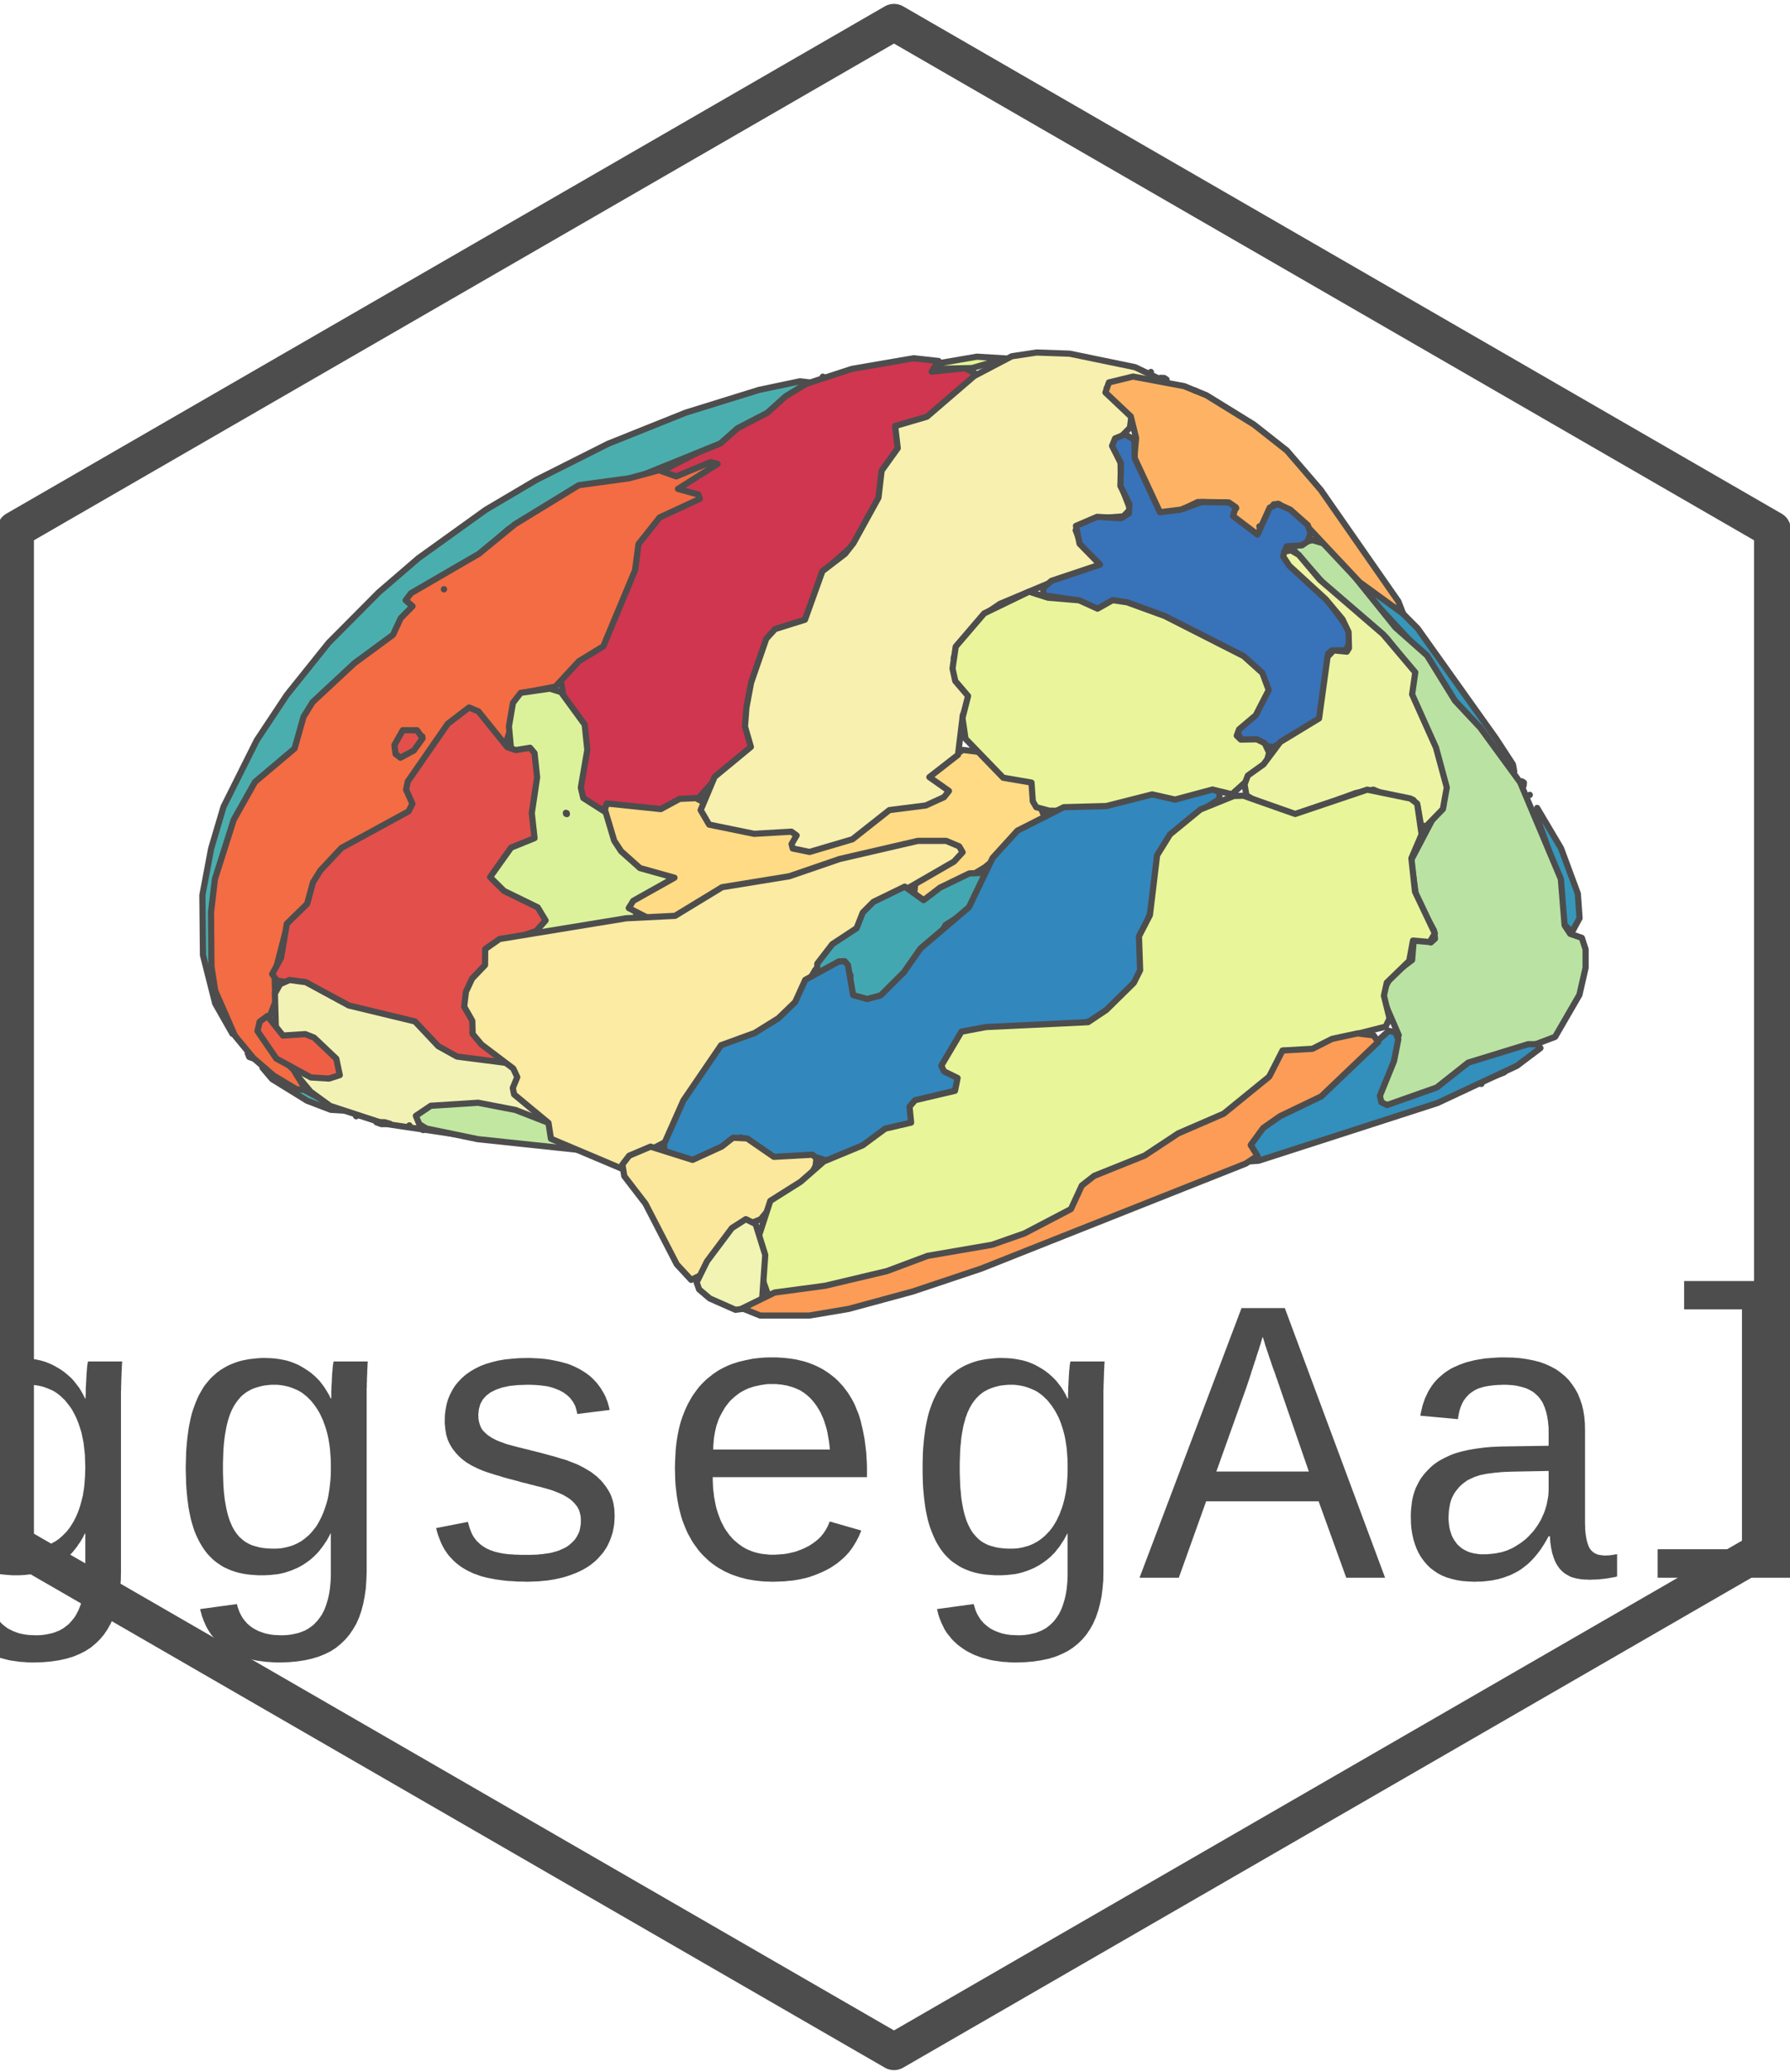 <?xml version='1.0' encoding='UTF-8' ?>
<svg xmlns='http://www.w3.org/2000/svg' xmlns:xlink='http://www.w3.org/1999/xlink' class='svglite' width='124.44pt' height='144.00pt' viewBox='0 0 124.44 144.00'>
<defs>
  <style type='text/css'><![CDATA[
    .svglite line, .svglite polyline, .svglite polygon, .svglite path, .svglite rect, .svglite circle {
      fill: none;
      stroke: #000000;
      stroke-linecap: round;
      stroke-linejoin: round;
      stroke-miterlimit: 10.00;
    }
  ]]></style>
</defs>
<rect width='100%' height='100%' style='stroke: none; fill: none;'/>
<defs>
  <clipPath id='cpMC4wMHwxMjQuNDR8MC4wMHwxNDQuMDA='>
    <rect x='0.00' y='0.00' width='124.44' height='144.00' />
  </clipPath>
</defs>
<g clip-path='url(#cpMC4wMHwxMjQuNDR8MC4wMHwxNDQuMDA=)'>
</g>
<defs>
  <clipPath id='cpMC4wMHwxMjQuNDR8MC4xNHwxNDMuODY='>
    <rect x='0.00' y='0.14' width='124.44' height='143.71' />
  </clipPath>
</defs>
<g clip-path='url(#cpMC4wMHwxMjQuNDR8MC4xNHwxNDMuODY=)'>
<rect x='0.00' y='0.14' width='124.44' height='143.71' style='stroke-width: 1.07; stroke: none;' />
</g>
<g clip-path='url(#cpMC4wMHwxMjQuNDR8MC4wMHwxNDQuMDA=)'>
</g>
<defs>
  <clipPath id='cpMC4wMHwxMjQuNDR8MC4xNHwxNDQuMDA='>
    <rect x='0.00' y='0.14' width='124.44' height='143.85' />
  </clipPath>
</defs>
<g clip-path='url(#cpMC4wMHwxMjQuNDR8MC4xNHwxNDQuMDA=)'>
<rect x='-0.14' y='0.14' width='124.58' height='143.85' style='stroke-width: 1.07; stroke: none;' />
<polygon points='1.08,36.81 1.08,107.33 62.15,142.59 123.22,107.33 123.22,36.81 62.15,1.55 1.08,36.81 ' style='stroke-width: 2.56; stroke: none; fill: #FFFFFF;' />
</g>
<defs>
  <clipPath id='cpOS4yNnwxMTUuMDR8MjEuMTV8OTQuNzg='>
    <rect x='9.26' y='21.15' width='105.78' height='73.63' />
  </clipPath>
</defs>
<g clip-path='url(#cpOS4yNnwxMTUuMDR8MjEuMTV8OTQuNzg=)'>
<rect x='9.26' y='21.15' width='105.78' height='73.63' style='stroke-width: 0.75; stroke: none;' />
</g>
<g clip-path='url(#cpMC4wMHwxMjQuNDR8MC4xNHwxNDQuMDA=)'>
</g>
<g clip-path='url(#cpOS4yNnwxMTUuMDR8MjEuMTV8OTQuNzg=)'>
<rect x='9.26' y='21.15' width='105.78' height='73.63' style='stroke-width: 0.75; stroke: none;' />
<path d='M 63.51 24.90 L 59.22 25.64 L 55.88 26.73 L 51.31 29.60 L 50.37 30.50 L 46.23 32.62 L 46.33 33.04 L 47.05 33.20 L 47.87 33.08 L 47.94 33.07 L 48.00 33.06 L 48.13 33.03 L 48.39 32.97 L 48.84 32.85 L 49.45 32.45 L 48.50 32.68 L 48.09 32.97 L 47.97 33.05 L 47.93 33.08 L 47.86 33.14 L 47.67 33.31 L 47.20 33.86 L 47.35 34.11 L 48.52 34.36 L 48.54 34.62 L 45.89 35.88 L 44.60 37.37 L 44.16 38.25 L 43.83 39.94 L 42.04 44.27 L 41.45 44.95 L 39.80 46.06 L 38.99 47.32 L 39.24 48.79 L 40.17 50.15 L 40.43 50.98 L 40.50 52.53 L 39.99 54.78 L 40.55 55.78 L 41.56 56.22 L 44.12 56.08 L 46.25 56.54 L 46.92 55.88 L 48.57 55.45 L 49.99 53.86 L 52.38 52.20 L 52.49 51.75 L 51.94 50.89 L 51.90 50.26 L 52.79 45.97 L 53.43 44.26 L 53.94 43.72 L 55.14 43.68 L 55.87 43.28 L 57.43 39.56 L 59.53 37.69 L 61.44 34.16 L 61.39 32.71 L 62.72 31.04 L 62.30 29.86 L 64.19 29.26 L 67.90 26.01 L 67.09 25.59 L 64.77 25.83 L 65.25 25.09 L 63.51 24.90 ZM 39.17 56.68 L 39.30 56.88 L 39.61 56.77 L 39.45 56.62 L 39.17 56.68 Z' style='fill-rule: evenodd; fill: #D0364F; stroke-width: 0.43; stroke: #4D4D4D;' />
<path d='M 57.20 26.18 L 57.21 26.18 L 57.21 26.18 L 57.21 26.18 L 57.20 26.18 ZM 31.09 40.74 L 30.76 40.95 L 30.71 41.17 L 31.29 40.96 L 31.35 40.75 L 31.09 40.74 ZM 55.61 26.50 L 52.76 27.10 L 47.67 28.68 L 42.28 30.84 L 37.29 33.35 L 33.77 35.43 L 29.08 38.80 L 26.33 41.17 L 22.85 44.67 L 19.94 48.30 L 17.85 51.45 L 15.54 56.07 L 14.68 58.97 L 14.07 62.21 L 14.11 66.38 L 14.96 69.74 L 16.16 71.85 L 16.33 71.80 L 16.25 71.26 L 15.07 68.25 L 14.76 66.77 L 15.06 62.22 L 15.41 60.42 L 16.95 56.16 L 18.17 54.29 L 20.59 52.25 L 21.05 51.29 L 21.14 50.25 L 21.90 49.15 L 24.80 46.24 L 27.45 44.21 L 29.01 42.09 L 28.83 41.41 L 33.23 38.64 L 35.34 36.78 L 40.44 33.75 L 43.77 33.38 L 50.08 30.82 L 51.28 29.76 L 53.34 28.69 L 54.62 27.54 L 56.22 26.57 L 55.61 26.50 ZM 17.22 73.19 L 17.33 73.46 L 17.59 73.55 L 17.52 73.25 L 17.22 73.19 ZM 18.25 74.21 L 18.92 75.00 L 21.35 76.50 L 23.00 77.13 L 23.84 77.18 L 18.25 74.21 ZM 24.75 77.57 L 24.76 77.58 L 24.77 77.57 L 24.76 77.57 L 24.75 77.57 Z' style='fill-rule: evenodd; fill: #4BAEAE; stroke-width: 0.43; stroke: #4D4D4D;' />
<path d='M 49.40 32.12 L 47.01 33.11 L 45.81 32.68 L 43.74 33.24 L 40.24 33.72 L 35.79 36.44 L 33.29 38.49 L 28.57 41.23 L 28.20 41.72 L 28.68 42.13 L 27.86 42.96 L 27.32 44.12 L 24.64 46.09 L 21.73 48.80 L 21.10 49.82 L 20.48 52.02 L 17.73 54.34 L 16.25 56.97 L 14.94 61.10 L 14.67 63.41 L 14.70 67.17 L 14.96 68.85 L 16.33 71.98 L 17.61 73.53 L 19.02 74.75 L 20.60 75.70 L 21.27 75.75 L 20.39 74.33 L 18.86 72.90 L 18.15 71.28 L 18.80 70.52 L 19.14 69.63 L 19.09 67.70 L 19.81 64.91 L 20.35 64.03 L 21.67 63.01 L 22.01 61.39 L 22.47 60.56 L 23.88 59.13 L 27.94 57.12 L 28.88 56.40 L 29.08 55.73 L 28.53 54.48 L 31.76 49.97 L 32.50 49.50 L 32.91 49.55 L 34.65 51.91 L 35.04 52.11 L 36.22 48.18 L 38.61 47.72 L 40.25 45.95 L 41.94 44.92 L 44.15 39.63 L 44.39 37.81 L 45.86 35.96 L 48.65 34.67 L 48.55 34.37 L 47.13 33.98 L 49.89 32.24 L 49.40 32.12 ZM 30.86 40.95 L 30.86 40.96 L 30.87 40.95 L 30.86 40.95 L 30.86 40.95 ZM 27.88 51.10 L 27.46 51.87 L 27.71 52.35 L 28.53 52.04 L 29.36 51.18 L 28.79 50.96 L 27.88 51.10 Z' style='fill-rule: evenodd; fill: #F46C43; stroke-width: 0.43; stroke: #4D4D4D;' />
<path d='M 38.23 47.86 L 36.20 48.15 L 35.66 48.85 L 35.38 50.48 L 35.52 51.99 L 35.82 52.38 L 36.77 52.43 L 37.14 53.37 L 36.71 55.89 L 36.82 57.96 L 35.13 59.06 L 34.22 60.37 L 34.02 61.09 L 34.42 61.82 L 37.19 63.58 L 37.45 64.78 L 38.24 64.98 L 44.05 63.93 L 44.29 63.72 L 44.12 63.14 L 44.37 62.76 L 47.49 60.93 L 44.75 60.02 L 43.91 59.51 L 43.06 58.55 L 42.70 56.83 L 40.55 55.46 L 40.38 54.74 L 40.83 52.12 L 40.65 50.36 L 39.00 48.10 L 38.23 47.86 ZM 39.34 56.49 L 39.35 56.56 L 39.41 56.58 L 39.40 56.51 L 39.34 56.49 Z' style='fill-rule: evenodd; fill: #DBF29B; stroke-width: 0.43; stroke: #4D4D4D;' />
<path d='M 28.00 50.75 L 27.42 51.78 L 27.50 52.40 L 27.84 52.66 L 28.77 52.16 L 29.38 51.31 L 28.99 50.75 L 28.00 50.75 ZM 32.61 49.17 L 31.13 50.30 L 28.35 54.31 L 28.23 54.88 L 28.67 55.86 L 28.40 56.39 L 23.74 58.93 L 22.27 60.50 L 21.76 61.32 L 21.35 62.82 L 19.94 64.20 L 19.54 66.56 L 18.92 67.70 L 19.25 68.15 L 21.09 68.46 L 24.54 70.25 L 29.08 71.35 L 30.70 73.36 L 32.02 73.92 L 33.44 74.03 L 34.45 73.85 L 34.82 73.38 L 32.84 71.76 L 33.25 70.85 L 32.62 69.57 L 32.74 68.53 L 34.13 67.13 L 34.06 65.82 L 37.28 64.70 L 37.93 63.97 L 37.38 63.06 L 35.04 61.92 L 34.07 60.96 L 35.53 58.91 L 37.16 58.25 L 36.97 56.51 L 37.34 54.02 L 37.16 52.34 L 36.85 51.97 L 35.86 52.13 L 35.27 51.93 L 33.26 49.44 L 32.61 49.17 Z' style='fill-rule: evenodd; fill: #E34F4B; stroke-width: 0.43; stroke: #4D4D4D;' />
<path d='M 20.12 68.11 L 19.47 68.40 L 19.11 69.05 L 19.19 71.90 L 19.53 72.27 L 21.39 72.48 L 23.06 73.68 L 23.18 74.31 L 22.76 74.79 L 20.97 74.54 L 20.62 74.70 L 21.59 75.87 L 22.95 76.86 L 26.74 78.10 L 31.65 78.83 L 32.08 78.74 L 29.64 77.78 L 29.38 77.45 L 30.60 76.97 L 32.66 76.88 L 34.22 77.01 L 37.18 77.75 L 37.82 77.66 L 36.14 76.12 L 36.35 74.86 L 35.50 73.91 L 31.77 73.43 L 30.47 72.71 L 28.85 70.99 L 24.25 69.88 L 21.26 68.26 L 20.12 68.11 Z' style='fill-rule: evenodd; fill: #F3F2B5; stroke-width: 0.43; stroke: #4D4D4D;' />
<path d='M 66.94 52.12 L 64.07 54.01 L 64.14 54.47 L 65.11 55.13 L 65.00 55.40 L 61.89 55.88 L 58.96 58.16 L 56.72 58.82 L 55.94 58.76 L 55.51 57.86 L 54.77 57.43 L 52.39 57.64 L 49.77 57.13 L 49.15 56.66 L 48.84 55.71 L 48.38 55.47 L 47.25 55.52 L 45.94 56.23 L 42.19 55.84 L 42.05 56.26 L 42.70 58.43 L 43.18 59.16 L 44.49 60.33 L 46.89 61.00 L 44.02 62.61 L 43.71 63.11 L 45.17 63.86 L 46.80 63.95 L 50.26 61.95 L 53.84 61.39 L 59.19 59.67 L 61.96 59.34 L 64.54 58.68 L 66.25 58.88 L 66.55 59.19 L 66.32 59.54 L 64.13 60.38 L 63.69 60.77 L 63.54 62.25 L 63.85 62.78 L 64.29 62.80 L 68.46 60.28 L 72.65 56.88 L 71.56 54.07 L 70.25 53.84 L 68.01 52.25 L 66.94 52.12 Z' style='fill-rule: evenodd; fill: #FEDB84; stroke-width: 0.43; stroke: #4D4D4D;' />
<path d='M 26.17 78.00 L 26.53 78.13 L 27.11 78.10 L 26.72 77.99 L 26.17 78.00 ZM 29.41 78.54 L 29.42 78.54 L 29.42 78.54 L 29.42 78.54 L 29.41 78.54 Z' style='fill-rule: evenodd; fill: #4A5DAE; stroke-width: 0.43; stroke: #4D4D4D;' />
<path d='M 28.45 78.22 L 28.45 78.22 L 28.46 78.22 L 28.46 78.21 L 28.45 78.22 ZM 29.95 76.85 L 28.91 77.55 L 29.15 78.13 L 29.64 78.43 L 33.21 79.17 L 40.39 79.93 L 38.35 78.12 L 35.83 77.14 L 33.24 76.64 L 29.95 76.85 Z' style='fill-rule: evenodd; fill: #C2E7A1; stroke-width: 0.43; stroke: #4D4D4D;' />
<path d='M 18.59 70.61 L 18.05 71.01 L 17.90 71.66 L 19.21 73.57 L 21.61 74.88 L 22.87 74.96 L 23.62 74.72 L 23.38 73.58 L 21.83 72.11 L 21.22 71.87 L 19.67 71.97 L 18.59 70.61 Z' style='fill-rule: evenodd; fill: #EF5F45; stroke-width: 0.43; stroke: #4D4D4D;' />
<path d='M 63.81 58.44 L 58.37 59.70 L 54.87 60.90 L 50.20 61.66 L 46.93 63.65 L 43.53 63.82 L 34.73 65.26 L 33.73 65.96 L 33.72 67.07 L 32.82 68.01 L 32.39 68.93 L 32.27 69.96 L 32.83 70.94 L 32.86 71.86 L 33.47 72.59 L 35.68 74.26 L 35.96 74.86 L 35.65 75.61 L 35.74 76.06 L 38.13 78.04 L 38.30 79.14 L 43.20 81.21 L 44.07 80.50 L 46.93 79.02 L 47.90 76.29 L 50.07 73.09 L 54.78 70.71 L 56.66 67.43 L 58.13 65.69 L 59.78 64.50 L 60.59 63.19 L 66.32 59.88 L 66.92 59.23 L 66.68 58.82 L 65.78 58.44 L 63.81 58.44 Z' style='fill-rule: evenodd; fill: #FBEBA3; stroke-width: 0.43; stroke: #4D4D4D;' />
<path d='M 105.39 74.04 L 105.39 74.04 L 105.39 74.04 L 105.39 74.04 L 105.39 74.04 ZM 104.31 74.45 L 103.81 74.66 L 103.65 74.89 L 104.57 74.53 L 104.31 74.45 ZM 102.97 75.33 L 102.98 75.33 L 102.99 75.33 L 102.98 75.32 L 102.97 75.33 Z' style='fill-rule: evenodd; fill: #FEC26E; stroke-width: 0.43; stroke: #4D4D4D;' />
<path d='M 95.21 41.12 L 95.43 41.73 L 99.22 45.81 L 101.00 48.55 L 105.27 53.63 L 105.18 53.13 L 104.02 51.35 L 98.55 43.67 L 96.58 41.69 L 95.21 41.12 ZM 105.80 54.30 L 105.80 54.50 L 105.92 54.61 L 105.94 54.39 L 105.80 54.30 ZM 106.35 55.25 L 106.35 55.25 L 106.35 55.25 L 106.35 55.24 L 106.35 55.25 ZM 106.86 56.15 L 106.98 57.18 L 108.50 61.39 L 108.71 64.23 L 109.29 64.77 L 109.81 63.81 L 109.69 62.11 L 108.52 58.95 L 106.86 56.15 Z' style='fill-rule: evenodd; fill: #3697BA; stroke-width: 0.43; stroke: #4D4D4D;' />
<path d='M 91.25 37.54 L 89.66 37.90 L 92.15 40.71 L 96.37 44.31 L 98.09 46.45 L 98.16 48.51 L 100.50 54.54 L 100.34 56.04 L 99.56 57.00 L 98.10 59.78 L 98.47 62.49 L 99.69 64.66 L 99.76 65.24 L 99.47 65.50 L 98.72 65.20 L 98.28 65.35 L 98.17 66.72 L 96.73 67.80 L 96.17 68.86 L 96.25 69.66 L 97.24 71.95 L 95.52 76.21 L 95.87 77.00 L 96.55 77.16 L 100.48 75.59 L 102.06 74.02 L 104.95 73.26 L 108.11 72.06 L 109.80 69.14 L 110.23 67.26 L 110.23 65.98 L 109.97 65.18 L 109.16 64.90 L 108.77 64.31 L 108.51 61.09 L 105.68 54.37 L 102.91 50.58 L 101.15 48.70 L 99.21 45.56 L 97.01 43.61 L 93.25 38.94 L 92.02 37.77 L 91.25 37.54 Z' style='fill-rule: evenodd; fill: #BAE3A3; stroke-width: 0.43; stroke: #4D4D4D;' />
<path d='M 96.55 71.64 L 91.61 76.06 L 89.07 77.13 L 88.04 77.87 L 86.09 80.02 L 87.05 80.22 L 86.81 80.72 L 87.50 80.67 L 99.93 76.66 L 105.46 74.07 L 107.09 72.84 L 106.86 72.57 L 106.24 72.57 L 102.07 73.85 L 99.88 75.58 L 96.43 76.80 L 96.03 76.60 L 95.93 76.16 L 96.91 73.75 L 97.21 72.23 L 97.01 71.75 L 96.55 71.64 ZM 85.95 81.11 L 85.95 81.11 L 85.96 81.11 L 85.96 81.11 L 85.95 81.11 ZM 85.15 81.43 L 85.15 81.43 L 85.15 81.43 L 85.15 81.43 L 85.15 81.43 Z' style='fill-rule: evenodd; fill: #338FBC; stroke-width: 0.43; stroke: #4D4D4D;' />
<path d='M 70.34 24.76 L 67.73 26.13 L 64.44 28.96 L 62.23 29.61 L 62.41 31.15 L 61.29 32.71 L 61.07 34.59 L 59.33 37.75 L 58.75 38.49 L 57.17 39.70 L 55.96 43.07 L 53.88 43.72 L 53.27 44.39 L 52.21 47.46 L 51.89 49.18 L 51.79 50.49 L 52.20 51.91 L 49.68 53.99 L 48.71 56.30 L 49.30 57.31 L 52.43 57.95 L 55.02 57.80 L 55.38 58.06 L 55.03 58.66 L 55.11 58.97 L 56.28 59.21 L 59.26 58.33 L 61.83 56.30 L 64.36 55.98 L 65.63 55.40 L 65.97 54.97 L 64.61 54.01 L 66.60 52.46 L 66.94 49.68 L 67.58 48.47 L 66.45 46.83 L 66.30 45.74 L 66.56 44.99 L 68.62 42.58 L 69.51 41.97 L 73.46 40.31 L 76.74 39.41 L 75.16 37.85 L 74.78 36.85 L 74.98 36.56 L 76.38 36.01 L 78.09 35.89 L 78.57 35.40 L 77.93 33.74 L 77.90 32.14 L 77.36 30.93 L 78.55 29.73 L 78.65 28.99 L 78.36 28.36 L 77.15 27.43 L 76.94 26.97 L 77.83 26.56 L 80.60 26.33 L 78.91 25.52 L 74.36 24.58 L 72.06 24.50 L 70.34 24.76 Z' style='fill-rule: evenodd; fill: #F7F0AF; stroke-width: 0.43; stroke: #4D4D4D;' />
<path d='M 78.77 26.17 L 77.09 26.58 L 76.85 27.28 L 78.61 28.94 L 78.98 30.44 L 78.84 32.02 L 80.54 35.64 L 81.52 35.72 L 83.27 34.89 L 85.29 34.93 L 85.94 35.32 L 85.57 35.66 L 85.66 35.96 L 87.71 37.64 L 87.92 37.33 L 87.55 36.58 L 88.24 36.61 L 88.22 35.48 L 88.55 35.05 L 88.91 35.03 L 90.68 36.37 L 94.52 40.46 L 97.55 42.66 L 97.21 41.79 L 91.82 34.05 L 89.46 31.31 L 87.16 29.50 L 83.87 27.47 L 82.33 26.84 L 78.77 26.17 Z' style='fill-rule: evenodd; fill: #FEB364; stroke-width: 0.43; stroke: #4D4D4D;' />
<path d='M 78.21 30.19 L 77.52 30.47 L 77.31 30.99 L 77.93 32.21 L 77.89 33.77 L 78.52 35.04 L 78.48 35.68 L 77.93 36.02 L 76.27 35.92 L 74.80 36.55 L 75.05 37.79 L 76.47 39.24 L 73.09 40.37 L 72.54 40.86 L 72.51 41.37 L 74.73 41.69 L 76.19 42.45 L 77.74 41.97 L 78.76 42.10 L 81.12 43.03 L 84.56 44.96 L 86.30 45.53 L 87.70 46.92 L 87.95 47.78 L 87.32 49.64 L 85.99 50.80 L 86.29 51.44 L 88.49 51.93 L 91.49 50.36 L 91.90 49.55 L 92.33 45.43 L 92.58 45.21 L 93.56 45.19 L 94.05 44.18 L 92.26 41.65 L 89.23 38.64 L 89.45 37.97 L 90.51 37.90 L 90.89 37.64 L 91.11 37.08 L 90.92 36.50 L 89.70 35.42 L 88.82 35.02 L 88.27 35.28 L 87.42 37.15 L 85.72 35.86 L 85.91 35.25 L 85.43 34.92 L 83.54 34.89 L 82.09 35.42 L 80.64 35.60 L 78.89 31.85 L 78.86 30.55 L 78.21 30.19 Z' style='fill-rule: evenodd; fill: #3872B9; stroke-width: 0.43; stroke: #4D4D4D;' />
<path d='M 71.54 41.12 L 68.42 42.63 L 66.44 44.94 L 66.22 46.46 L 66.41 47.33 L 67.30 48.37 L 66.91 49.90 L 67.12 51.34 L 69.74 54.05 L 71.71 54.39 L 71.80 55.69 L 72.04 56.10 L 72.93 56.34 L 76.09 56.39 L 79.79 55.57 L 81.29 55.89 L 84.43 54.91 L 85.64 55.20 L 88.03 53.05 L 88.23 52.31 L 87.92 51.65 L 87.37 51.38 L 86.26 51.40 L 85.98 51.13 L 86.14 50.69 L 87.30 49.71 L 88.20 47.96 L 87.76 46.77 L 86.46 45.60 L 80.97 42.81 L 78.36 41.86 L 77.35 41.71 L 76.30 42.30 L 75.02 41.72 L 72.86 41.54 L 71.54 41.12 Z' style='fill-rule: evenodd; fill: #EAF59B; stroke-width: 0.43; stroke: #4D4D4D;' />
<path d='M 89.29 38.33 L 89.21 38.68 L 89.63 39.32 L 92.17 41.65 L 93.33 43.04 L 93.75 43.92 L 93.78 45.04 L 93.63 45.29 L 92.71 45.20 L 92.29 45.65 L 91.70 49.93 L 89.00 51.57 L 87.84 53.12 L 86.75 53.90 L 86.52 54.51 L 86.65 55.28 L 88.34 56.29 L 90.21 56.63 L 94.24 55.12 L 95.48 54.88 L 96.39 55.28 L 98.25 55.59 L 98.55 56.01 L 98.78 57.33 L 99.12 57.45 L 100.31 56.23 L 100.58 54.73 L 99.83 51.96 L 98.17 48.26 L 98.39 46.73 L 96.15 44.08 L 91.75 40.29 L 90.29 38.56 L 89.76 38.25 L 89.29 38.33 Z' style='fill-rule: evenodd; fill: #EDF5A4; stroke-width: 0.43; stroke: #4D4D4D;' />
<path d='M 80.01 25.86 L 80.01 25.86 L 80.01 25.86 L 80.01 25.85 L 80.01 25.86 ZM 80.68 26.26 L 80.83 26.40 L 81.10 26.38 L 80.94 26.27 L 80.68 26.26 ZM 83.06 27.14 L 83.06 27.14 L 83.07 27.14 L 83.07 27.14 L 83.06 27.14 Z' style='fill-rule: evenodd; fill: #E5F598; stroke-width: 0.43; stroke: #4D4D4D;' />
<path d='M 65.48 25.21 L 64.93 25.64 L 67.58 25.58 L 69.88 24.91 L 67.91 24.79 L 65.48 25.21 Z' style='fill-rule: evenodd; fill: #E1F499; stroke-width: 0.43; stroke: #4D4D4D;' />
<path d='M 67.39 60.70 L 65.35 61.69 L 64.21 62.56 L 62.90 61.62 L 60.72 62.68 L 59.98 63.42 L 59.55 64.51 L 57.86 65.62 L 56.82 66.97 L 56.80 67.61 L 57.15 67.71 L 58.09 67.10 L 58.66 67.15 L 59.13 67.79 L 58.96 69.75 L 60.29 69.83 L 61.11 69.57 L 62.93 67.81 L 63.86 66.32 L 65.08 65.49 L 65.74 64.28 L 67.58 63.12 L 68.64 60.93 L 68.26 60.67 L 67.39 60.70 Z' style='fill-rule: evenodd; fill: #43A7B2; stroke-width: 0.43; stroke: #4D4D4D;' />
<path d='M 84.30 54.87 L 81.69 55.57 L 80.10 55.21 L 76.91 56.02 L 73.95 56.10 L 70.73 57.73 L 69.01 59.62 L 67.36 63.05 L 63.99 65.92 L 62.83 67.58 L 61.22 69.18 L 60.29 69.43 L 59.31 69.16 L 58.95 67.07 L 58.72 66.80 L 58.31 66.82 L 55.98 68.10 L 55.28 69.64 L 54.11 70.77 L 52.47 71.79 L 50.13 72.64 L 47.51 76.48 L 46.16 79.52 L 46.22 80.12 L 47.08 80.71 L 48.15 80.96 L 51.51 79.05 L 53.76 80.70 L 56.24 80.27 L 57.40 80.64 L 58.09 80.57 L 60.34 79.71 L 61.70 78.72 L 63.52 78.26 L 63.74 77.86 L 63.51 76.95 L 63.88 76.56 L 66.94 75.64 L 67.08 75.24 L 66.89 74.76 L 65.84 74.47 L 65.72 74.14 L 67.31 71.68 L 68.67 71.45 L 73.55 71.53 L 76.29 70.83 L 79.47 67.84 L 79.45 64.96 L 80.51 61.80 L 80.54 59.42 L 81.11 58.41 L 82.98 56.66 L 84.74 55.56 L 84.81 55.06 L 84.30 54.87 Z' style='fill-rule: evenodd; fill: #3287BD; stroke-width: 0.43; stroke: #4D4D4D;' />
<path d='M 50.96 79.07 L 50.18 79.68 L 48.15 80.61 L 45.23 79.69 L 43.74 80.32 L 43.27 80.93 L 43.40 81.74 L 44.87 83.65 L 47.05 87.87 L 48.05 88.95 L 48.81 88.58 L 51.13 85.43 L 52.88 84.74 L 54.03 83.36 L 56.12 82.14 L 56.70 81.03 L 56.76 80.50 L 56.48 80.25 L 53.80 80.40 L 51.94 79.12 L 50.96 79.07 Z' style='fill-rule: evenodd; fill: #FCE89C; stroke-width: 0.43; stroke: #4D4D4D;' />
<path d='M 95.05 54.88 L 90.04 56.57 L 86.44 55.30 L 85.77 55.32 L 83.45 56.26 L 81.34 57.99 L 80.44 59.44 L 79.94 63.60 L 79.18 65.07 L 79.26 67.43 L 78.82 68.31 L 76.91 70.19 L 75.64 71.04 L 68.54 71.38 L 66.84 71.70 L 65.44 74.06 L 65.63 74.46 L 66.57 74.92 L 66.39 75.81 L 63.62 76.46 L 63.23 76.91 L 63.34 78.02 L 61.54 78.44 L 59.97 79.60 L 57.27 80.72 L 55.66 82.13 L 53.55 83.46 L 52.76 85.89 L 53.06 89.05 L 53.38 89.95 L 53.80 90.11 L 57.06 89.73 L 61.52 88.69 L 64.34 87.60 L 68.59 86.80 L 71.19 86.05 L 74.32 84.44 L 75.16 82.79 L 76.50 81.80 L 79.49 80.65 L 81.84 79.12 L 85.27 77.52 L 88.09 75.10 L 89.23 73.02 L 91.10 73.15 L 92.71 72.27 L 96.33 71.35 L 96.60 70.78 L 96.21 69.20 L 96.41 68.29 L 97.97 66.78 L 98.23 65.37 L 99.40 65.47 L 99.75 64.87 L 98.37 61.97 L 98.12 59.65 L 98.83 57.99 L 98.52 55.85 L 98.06 55.50 L 95.05 54.88 Z' style='fill-rule: evenodd; fill: #E8F599; stroke-width: 0.43; stroke: #4D4D4D;' />
<path d='M 51.85 84.73 L 50.88 85.35 L 49.15 87.66 L 48.43 89.12 L 48.60 89.61 L 49.34 90.24 L 51.13 91.03 L 52.48 90.85 L 52.99 90.21 L 53.20 87.22 L 52.53 85.07 L 51.85 84.73 Z' style='fill-rule: evenodd; fill: #F1F4B3; stroke-width: 0.43; stroke: #4D4D4D;' />
<path d='M 94.38 71.82 L 92.61 72.20 L 91.24 72.89 L 89.16 73.01 L 88.24 74.82 L 85.07 77.40 L 81.91 78.77 L 79.58 80.31 L 76.07 81.72 L 75.21 82.39 L 74.45 84.03 L 71.22 85.72 L 68.97 86.51 L 64.49 87.28 L 61.66 88.34 L 57.36 89.36 L 53.85 89.83 L 51.61 90.93 L 52.85 91.43 L 56.26 91.43 L 58.99 90.97 L 63.45 89.76 L 68.23 88.16 L 86.60 80.87 L 87.42 80.33 L 86.95 79.58 L 87.82 78.39 L 88.98 77.58 L 91.85 76.20 L 95.81 72.42 L 95.50 71.96 L 94.38 71.82 Z' style='fill-rule: evenodd; fill: #FC9C56; stroke-width: 0.43; stroke: #4D4D4D;' />
</g>
<g clip-path='url(#cpMC4wMHwxMjQuNDR8MC4xNHwxNDQuMDA=)'>
</g>
<g clip-path='url(#cpMC4wMHwxMjQuNDR8MC4wMHwxNDQuMDA=)'>
</g>
<g clip-path='url(#cpMC4wMHwxMjQuNDR8MC4xNHwxNDQuMDA=)'>
</g>
<g clip-path='url(#cpMC4wMHwxMjQuNDR8MC4wMHwxNDQuMDA=)'>
</g>
<g clip-path='url(#cpMC4wMHwxMjQuNDR8MC4xNHwxNDQuMDA=)'>
</g>
<g clip-path='url(#cpMC4wMHwxMjQuNDR8MC4wMHwxNDQuMDA=)'>
</g>
<g clip-path='url(#cpMC4wMHwxMjQuNDR8MC4xNHwxNDQuMDA=)'>
</g>
<g clip-path='url(#cpMC4wMHwxMjQuNDR8MC4wMHwxNDQuMDA=)'>
</g>
<g clip-path='url(#cpMC4wMHwxMjQuNDR8MC4xNHwxNDQuMDA=)'>
</g>
<g clip-path='url(#cpMC4wMHwxMjQuNDR8MC4wMHwxNDQuMDA=)'>
</g>
<g clip-path='url(#cpMC4wMHwxMjQuNDR8MC4xNHwxNDQuMDA=)'>
</g>
<g clip-path='url(#cpMC4wMHwxMjQuNDR8MC4wMHwxNDQuMDA=)'>
</g>
<g clip-path='url(#cpMC4wMHwxMjQuNDR8MC4xNHwxNDQuMDA=)'>
</g>
<g clip-path='url(#cpMC4wMHwxMjQuNDR8MC4wMHwxNDQuMDA=)'>
</g>
<g clip-path='url(#cpMC4wMHwxMjQuNDR8MC4xNHwxNDQuMDA=)'>
</g>
<g clip-path='url(#cpMC4wMHwxMjQuNDR8MC4wMHwxNDQuMDA=)'>
</g>
<g clip-path='url(#cpMC4wMHwxMjQuNDR8MC4xNHwxNDQuMDA=)'>
</g>
<g clip-path='url(#cpMC4wMHwxMjQuNDR8MC4wMHwxNDQuMDA=)'>
</g>
<g clip-path='url(#cpMC4wMHwxMjQuNDR8MC4xNHwxNDQuMDA=)'>
</g>
<g clip-path='url(#cpMC4wMHwxMjQuNDR8MC4wMHwxNDQuMDA=)'>
</g>
<g clip-path='url(#cpMC4wMHwxMjQuNDR8MC4xNHwxNDQuMDA=)'>
</g>
<g clip-path='url(#cpMC4wMHwxMjQuNDR8MC4wMHwxNDQuMDA=)'>
</g>
<g clip-path='url(#cpMC4wMHwxMjQuNDR8MC4xNHwxNDQuMDA=)'>
</g>
<g clip-path='url(#cpMC4wMHwxMjQuNDR8MC4wMHwxNDQuMDA=)'>
</g>
<g clip-path='url(#cpMC4wMHwxMjQuNDR8MC4xNHwxNDQuMDA=)'>
</g>
<g clip-path='url(#cpMC4wMHwxMjQuNDR8MC4wMHwxNDQuMDA=)'>
</g>
<g clip-path='url(#cpMC4wMHwxMjQuNDR8MC4xNHwxNDQuMDA=)'>
</g>
<g clip-path='url(#cpMC4wMHwxMjQuNDR8MC4wMHwxNDQuMDA=)'>
</g>
<g clip-path='url(#cpMC4wMHwxMjQuNDR8MC4xNHwxNDQuMDA=)'>
</g>
<g clip-path='url(#cpMC4wMHwxMjQuNDR8MC4wMHwxNDQuMDA=)'>
</g>
<g clip-path='url(#cpMC4wMHwxMjQuNDR8MC4xNHwxNDQuMDA=)'>
</g>
<g clip-path='url(#cpMC4wMHwxMjQuNDR8MC4wMHwxNDQuMDA=)'>
</g>
<g clip-path='url(#cpMC4wMHwxMjQuNDR8MC4xNHwxNDQuMDA=)'>
<polygon points='1.08,36.81 1.08,107.33 62.15,142.59 123.22,107.33 123.22,36.81 62.15,1.55 1.08,36.81 ' style='stroke-width: 2.56; stroke: #4D4D4D; fill: none;' />
<path d='M 2.40 115.54 L 2.40 115.54 L 2.15 115.54 L 1.91 115.53 L 1.67 115.51 L 1.44 115.50 L 1.22 115.47 L 1.00 115.44 L 0.79 115.41 L 0.58 115.37 L 0.38 115.32 L 0.19 115.27 L 0.19 115.27 L 0.001 115.22 L -0.18 115.16 L -0.36 115.09 L -0.53 115.03 L -0.69 114.95 L -0.86 114.87 L -1.01 114.79 L -1.16 114.70 L -1.31 114.61 L -1.45 114.51 L -1.45 114.51 L -1.59 114.41 L -1.71 114.31 L -1.84 114.20 L -1.96 114.09 L -2.07 113.98 L -2.18 113.86 L -2.28 113.73 L -2.38 113.61 L -2.47 113.48 L -2.56 113.34 L -2.56 113.34 L -2.64 113.21 L -2.72 113.06 L -2.79 112.92 L -2.86 112.77 L -2.92 112.62 L -2.98 112.47 L -3.03 112.32 L -3.08 112.16 L -3.12 111.99 L -3.16 111.83 L -0.60 111.48 L -0.60 111.48 L -0.55 111.68 L -0.49 111.88 L -0.41 112.06 L -0.33 112.24 L -0.23 112.40 L -0.13 112.56 L -0.008 112.70 L 0.12 112.84 L 0.26 112.96 L 0.41 113.08 L 0.41 113.08 L 0.57 113.19 L 0.75 113.28 L 0.93 113.37 L 1.12 113.44 L 1.32 113.51 L 1.54 113.56 L 1.76 113.60 L 1.99 113.63 L 2.23 113.64 L 2.48 113.65 L 2.48 113.65 L 2.64 113.65 L 2.79 113.64 L 2.94 113.63 L 3.09 113.61 L 3.23 113.59 L 3.37 113.56 L 3.51 113.53 L 3.64 113.50 L 3.77 113.46 L 3.90 113.41 L 3.90 113.41 L 4.02 113.36 L 4.15 113.31 L 4.26 113.24 L 4.38 113.18 L 4.49 113.10 L 4.59 113.02 L 4.70 112.94 L 4.80 112.85 L 4.89 112.75 L 4.98 112.65 L 4.98 112.65 L 5.07 112.54 L 5.16 112.43 L 5.24 112.31 L 5.31 112.19 L 5.38 112.05 L 5.45 111.92 L 5.51 111.77 L 5.57 111.62 L 5.63 111.46 L 5.68 111.30 L 5.68 111.30 L 5.72 111.13 L 5.77 110.95 L 5.80 110.77 L 5.84 110.58 L 5.86 110.38 L 5.89 110.17 L 5.90 109.96 L 5.92 109.74 L 5.92 109.51 L 5.93 109.27 L 5.93 106.58 L 5.90 106.58 L 5.90 106.58 L 5.84 106.69 L 5.79 106.80 L 5.73 106.91 L 5.66 107.02 L 5.60 107.13 L 5.53 107.23 L 5.45 107.34 L 5.38 107.45 L 5.30 107.56 L 5.22 107.66 L 5.22 107.66 L 5.13 107.77 L 5.05 107.87 L 4.96 107.97 L 4.87 108.06 L 4.77 108.16 L 4.67 108.25 L 4.56 108.34 L 4.46 108.43 L 4.35 108.51 L 4.23 108.59 L 4.23 108.59 L 4.11 108.67 L 4.00 108.75 L 3.87 108.82 L 3.74 108.89 L 3.61 108.96 L 3.48 109.02 L 3.34 109.08 L 3.19 109.14 L 3.05 109.19 L 2.90 109.24 L 2.90 109.24 L 2.74 109.29 L 2.58 109.33 L 2.42 109.37 L 2.25 109.40 L 2.07 109.42 L 1.89 109.44 L 1.71 109.46 L 1.52 109.47 L 1.33 109.48 L 1.13 109.48 L 1.13 109.48 L 0.85 109.48 L 0.58 109.46 L 0.32 109.44 L 0.066 109.41 L -0.18 109.37 L -0.42 109.32 L -0.65 109.26 L -0.87 109.19 L -1.08 109.11 L -1.28 109.02 L -1.28 109.02 L -1.48 108.93 L -1.67 108.82 L -1.85 108.70 L -2.03 108.58 L -2.19 108.45 L -2.36 108.30 L -2.51 108.15 L -2.65 107.99 L -2.79 107.81 L -2.92 107.63 L -2.92 107.63 L -3.05 107.44 L -3.17 107.24 L -3.28 107.03 L -3.38 106.81 L -3.48 106.58 L -3.57 106.35 L -3.66 106.10 L -3.73 105.84 L -3.80 105.58 L -3.87 105.30 L -3.87 105.30 L -3.92 105.01 L -3.97 104.72 L -4.02 104.41 L -4.06 104.10 L -4.09 103.78 L -4.11 103.45 L -4.13 103.10 L -4.15 102.75 L -4.16 102.39 L -4.16 102.02 L -4.16 102.02 L -4.16 101.66 L -4.15 101.31 L -4.13 100.96 L -4.11 100.63 L -4.09 100.30 L -4.06 99.98 L -4.02 99.67 L -3.97 99.37 L -3.92 99.07 L -3.87 98.78 L -3.87 98.78 L -3.80 98.50 L -3.73 98.23 L -3.65 97.97 L -3.57 97.72 L -3.48 97.48 L -3.38 97.24 L -3.27 97.02 L -3.16 96.80 L -3.04 96.59 L -2.91 96.39 L -2.91 96.39 L -2.77 96.20 L -2.63 96.02 L -2.48 95.84 L -2.31 95.68 L -2.15 95.53 L -1.97 95.38 L -1.79 95.24 L -1.59 95.12 L -1.39 95.00 L -1.19 94.89 L -1.19 94.89 L -0.97 94.80 L -0.75 94.71 L -0.51 94.63 L -0.27 94.56 L -0.014 94.51 L 0.25 94.46 L 0.52 94.43 L 0.80 94.40 L 1.10 94.38 L 1.40 94.38 L 1.40 94.38 L 1.71 94.39 L 2.01 94.41 L 2.30 94.45 L 2.59 94.50 L 2.86 94.56 L 3.13 94.64 L 3.39 94.74 L 3.64 94.85 L 3.88 94.98 L 4.12 95.12 L 4.12 95.12 L 4.35 95.27 L 4.56 95.43 L 4.77 95.61 L 4.97 95.79 L 5.15 95.99 L 5.32 96.21 L 5.49 96.43 L 5.64 96.67 L 5.78 96.92 L 5.91 97.19 L 5.95 97.19 L 5.95 97.19 L 5.95 97.12 L 5.95 97.04 L 5.95 96.97 L 5.96 96.89 L 5.96 96.82 L 5.96 96.74 L 5.96 96.66 L 5.96 96.58 L 5.96 96.49 L 5.97 96.41 L 5.97 96.41 L 5.97 96.32 L 5.98 96.24 L 5.98 96.15 L 5.99 96.07 L 5.99 95.99 L 6.00 95.91 L 6.00 95.83 L 6.00 95.75 L 6.01 95.68 L 6.01 95.60 L 6.01 95.60 L 6.01 95.53 L 6.02 95.45 L 6.03 95.38 L 6.03 95.31 L 6.04 95.24 L 6.04 95.18 L 6.05 95.11 L 6.05 95.05 L 6.06 94.99 L 6.06 94.93 L 6.06 94.93 L 6.07 94.88 L 6.08 94.83 L 6.09 94.79 L 6.09 94.75 L 6.10 94.72 L 6.10 94.69 L 6.11 94.66 L 6.11 94.64 L 6.12 94.63 L 6.12 94.62 L 8.50 94.62 L 8.50 94.62 L 8.49 94.64 L 8.49 94.67 L 8.49 94.71 L 8.48 94.74 L 8.48 94.79 L 8.48 94.83 L 8.48 94.88 L 8.47 94.93 L 8.47 94.99 L 8.47 95.05 L 8.47 95.05 L 8.47 95.11 L 8.46 95.17 L 8.46 95.23 L 8.46 95.30 L 8.45 95.37 L 8.45 95.44 L 8.45 95.52 L 8.45 95.59 L 8.44 95.67 L 8.44 95.75 L 8.44 95.75 L 8.44 95.84 L 8.43 95.93 L 8.43 96.01 L 8.43 96.10 L 8.43 96.20 L 8.42 96.29 L 8.42 96.39 L 8.42 96.48 L 8.42 96.58 L 8.41 96.69 L 8.41 96.69 L 8.41 96.79 L 8.41 96.89 L 8.41 96.99 L 8.41 97.09 L 8.41 97.20 L 8.41 97.30 L 8.41 97.41 L 8.41 97.51 L 8.41 97.62 L 8.41 97.73 L 8.41 109.20 L 8.41 109.20 L 8.40 109.82 L 8.35 110.40 L 8.28 110.95 L 8.18 111.47 L 8.04 111.96 L 7.88 112.42 L 7.69 112.85 L 7.47 113.24 L 7.22 113.61 L 6.94 113.94 L 6.94 113.94 L 6.63 114.24 L 6.29 114.52 L 5.91 114.76 L 5.51 114.96 L 5.07 115.14 L 4.60 115.28 L 4.10 115.39 L 3.56 115.47 L 2.99 115.52 L 2.40 115.54 ZM 5.93 101.99 L 5.93 101.99 L 5.92 101.68 L 5.91 101.38 L 5.90 101.09 L 5.87 100.81 L 5.84 100.54 L 5.81 100.28 L 5.76 100.03 L 5.71 99.78 L 5.66 99.55 L 5.59 99.33 L 5.59 99.33 L 5.52 99.11 L 5.45 98.90 L 5.37 98.70 L 5.29 98.51 L 5.20 98.33 L 5.11 98.16 L 5.02 97.99 L 4.92 97.84 L 4.81 97.69 L 4.70 97.55 L 4.70 97.55 L 4.59 97.41 L 4.48 97.28 L 4.36 97.17 L 4.24 97.05 L 4.12 96.95 L 3.99 96.85 L 3.86 96.76 L 3.73 96.68 L 3.59 96.61 L 3.45 96.55 L 3.45 96.55 L 3.31 96.49 L 3.17 96.44 L 3.03 96.39 L 2.89 96.35 L 2.75 96.32 L 2.60 96.29 L 2.46 96.27 L 2.31 96.25 L 2.17 96.24 L 2.02 96.24 L 2.02 96.24 L 1.84 96.24 L 1.66 96.25 L 1.49 96.27 L 1.32 96.29 L 1.15 96.32 L 0.99 96.36 L 0.84 96.40 L 0.69 96.45 L 0.55 96.50 L 0.41 96.56 L 0.41 96.56 L 0.28 96.63 L 0.15 96.70 L 0.023 96.78 L -0.097 96.87 L -0.21 96.96 L -0.32 97.07 L -0.43 97.18 L -0.53 97.30 L -0.62 97.43 L -0.72 97.56 L -0.72 97.56 L -0.80 97.70 L -0.88 97.85 L -0.96 98.01 L -1.03 98.17 L -1.10 98.35 L -1.16 98.53 L -1.22 98.72 L -1.28 98.92 L -1.32 99.12 L -1.37 99.34 L -1.37 99.34 L -1.41 99.56 L -1.44 99.79 L -1.47 100.03 L -1.50 100.28 L -1.52 100.54 L -1.54 100.81 L -1.56 101.09 L -1.57 101.38 L -1.57 101.68 L -1.58 101.99 L -1.58 101.99 L -1.57 102.31 L -1.57 102.62 L -1.56 102.92 L -1.54 103.21 L -1.52 103.48 L -1.50 103.75 L -1.47 104.00 L -1.44 104.25 L -1.41 104.48 L -1.37 104.70 L -1.37 104.70 L -1.32 104.91 L -1.28 105.12 L -1.22 105.31 L -1.17 105.50 L -1.10 105.68 L -1.04 105.85 L -0.97 106.01 L -0.89 106.16 L -0.81 106.30 L -0.73 106.44 L -0.73 106.44 L -0.64 106.57 L -0.54 106.68 L -0.44 106.80 L -0.34 106.90 L -0.23 107.00 L -0.12 107.09 L 0.002 107.17 L 0.12 107.24 L 0.25 107.31 L 0.38 107.37 L 0.38 107.37 L 0.52 107.42 L 0.66 107.46 L 0.81 107.50 L 0.96 107.54 L 1.12 107.57 L 1.28 107.59 L 1.45 107.61 L 1.62 107.62 L 1.80 107.63 L 1.98 107.63 L 1.98 107.63 L 2.13 107.63 L 2.27 107.62 L 2.42 107.61 L 2.56 107.59 L 2.71 107.56 L 2.85 107.53 L 3.00 107.49 L 3.14 107.45 L 3.28 107.40 L 3.42 107.34 L 3.42 107.34 L 3.57 107.28 L 3.70 107.20 L 3.84 107.13 L 3.97 107.04 L 4.10 106.95 L 4.22 106.84 L 4.34 106.74 L 4.46 106.62 L 4.58 106.50 L 4.69 106.37 L 4.69 106.37 L 4.80 106.23 L 4.90 106.09 L 5.00 105.93 L 5.10 105.77 L 5.19 105.60 L 5.28 105.42 L 5.36 105.24 L 5.44 105.04 L 5.51 104.84 L 5.58 104.63 L 5.58 104.63 L 5.64 104.41 L 5.70 104.18 L 5.76 103.94 L 5.80 103.69 L 5.84 103.43 L 5.87 103.16 L 5.89 102.88 L 5.91 102.60 L 5.92 102.30 L 5.93 101.99 Z' style='fill-rule: evenodd; fill: #4D4D4D; stroke-width: 0.75; stroke: none;' />
<path d='M 19.47 115.54 L 19.47 115.54 L 19.22 115.54 L 18.98 115.53 L 18.75 115.51 L 18.52 115.50 L 18.29 115.47 L 18.08 115.44 L 17.86 115.41 L 17.66 115.37 L 17.46 115.32 L 17.26 115.27 L 17.26 115.27 L 17.08 115.22 L 16.89 115.16 L 16.72 115.09 L 16.55 115.03 L 16.38 114.95 L 16.22 114.87 L 16.06 114.79 L 15.91 114.70 L 15.76 114.61 L 15.62 114.51 L 15.62 114.51 L 15.49 114.41 L 15.36 114.31 L 15.24 114.20 L 15.12 114.09 L 15.00 113.98 L 14.90 113.86 L 14.79 113.73 L 14.69 113.61 L 14.60 113.48 L 14.51 113.34 L 14.51 113.34 L 14.43 113.21 L 14.35 113.06 L 14.28 112.92 L 14.22 112.77 L 14.15 112.62 L 14.10 112.47 L 14.04 112.32 L 14.00 112.16 L 13.95 111.99 L 13.91 111.83 L 16.47 111.48 L 16.47 111.48 L 16.52 111.68 L 16.59 111.88 L 16.66 112.06 L 16.75 112.24 L 16.84 112.40 L 16.95 112.56 L 17.07 112.70 L 17.19 112.84 L 17.33 112.96 L 17.48 113.08 L 17.48 113.08 L 17.65 113.19 L 17.82 113.28 L 18.00 113.37 L 18.20 113.44 L 18.40 113.51 L 18.61 113.56 L 18.83 113.60 L 19.06 113.63 L 19.30 113.64 L 19.55 113.65 L 19.55 113.65 L 19.71 113.65 L 19.86 113.64 L 20.01 113.63 L 20.16 113.61 L 20.30 113.59 L 20.44 113.56 L 20.58 113.53 L 20.71 113.50 L 20.84 113.46 L 20.97 113.41 L 20.97 113.41 L 21.10 113.36 L 21.22 113.31 L 21.34 113.24 L 21.45 113.18 L 21.56 113.10 L 21.67 113.02 L 21.77 112.94 L 21.87 112.85 L 21.96 112.75 L 22.06 112.65 L 22.06 112.65 L 22.14 112.54 L 22.23 112.43 L 22.31 112.31 L 22.39 112.19 L 22.46 112.05 L 22.53 111.92 L 22.59 111.77 L 22.65 111.62 L 22.70 111.46 L 22.75 111.30 L 22.75 111.30 L 22.80 111.13 L 22.84 110.95 L 22.88 110.77 L 22.91 110.58 L 22.94 110.38 L 22.96 110.17 L 22.98 109.96 L 22.99 109.74 L 23.00 109.51 L 23.00 109.27 L 23.00 106.58 L 22.97 106.58 L 22.97 106.58 L 22.92 106.69 L 22.86 106.80 L 22.80 106.91 L 22.74 107.02 L 22.67 107.13 L 22.60 107.23 L 22.53 107.34 L 22.45 107.45 L 22.37 107.56 L 22.29 107.66 L 22.29 107.66 L 22.21 107.77 L 22.12 107.87 L 22.03 107.97 L 21.94 108.06 L 21.84 108.16 L 21.74 108.25 L 21.64 108.34 L 21.53 108.43 L 21.42 108.51 L 21.31 108.59 L 21.31 108.59 L 21.19 108.67 L 21.07 108.75 L 20.95 108.82 L 20.82 108.89 L 20.69 108.96 L 20.55 109.02 L 20.41 109.08 L 20.27 109.14 L 20.12 109.19 L 19.97 109.24 L 19.97 109.24 L 19.82 109.29 L 19.66 109.33 L 19.49 109.37 L 19.32 109.40 L 19.15 109.42 L 18.97 109.44 L 18.79 109.46 L 18.60 109.47 L 18.40 109.48 L 18.21 109.48 L 18.21 109.48 L 17.93 109.48 L 17.66 109.46 L 17.39 109.44 L 17.14 109.41 L 16.89 109.37 L 16.66 109.32 L 16.43 109.26 L 16.21 109.19 L 15.99 109.11 L 15.79 109.02 L 15.79 109.02 L 15.59 108.93 L 15.40 108.82 L 15.22 108.70 L 15.05 108.58 L 14.88 108.45 L 14.72 108.30 L 14.57 108.15 L 14.42 107.99 L 14.28 107.81 L 14.15 107.63 L 14.15 107.63 L 14.03 107.44 L 13.91 107.24 L 13.80 107.03 L 13.69 106.81 L 13.59 106.58 L 13.50 106.35 L 13.42 106.10 L 13.34 105.84 L 13.27 105.58 L 13.21 105.30 L 13.21 105.30 L 13.15 105.01 L 13.10 104.72 L 13.06 104.41 L 13.02 104.10 L 12.99 103.78 L 12.96 103.45 L 12.94 103.10 L 12.93 102.75 L 12.92 102.39 L 12.91 102.02 L 12.91 102.02 L 12.92 101.66 L 12.93 101.31 L 12.94 100.96 L 12.96 100.63 L 12.99 100.30 L 13.02 99.98 L 13.06 99.67 L 13.10 99.37 L 13.15 99.07 L 13.21 98.78 L 13.21 98.78 L 13.27 98.50 L 13.34 98.23 L 13.42 97.97 L 13.51 97.72 L 13.60 97.48 L 13.70 97.24 L 13.80 97.02 L 13.92 96.80 L 14.04 96.59 L 14.16 96.39 L 14.16 96.39 L 14.30 96.20 L 14.45 96.02 L 14.60 95.84 L 14.76 95.68 L 14.93 95.53 L 15.10 95.38 L 15.29 95.24 L 15.48 95.12 L 15.68 95.00 L 15.89 94.89 L 15.89 94.89 L 16.10 94.80 L 16.33 94.71 L 16.56 94.63 L 16.81 94.56 L 17.06 94.51 L 17.32 94.46 L 17.60 94.43 L 17.88 94.40 L 18.17 94.38 L 18.47 94.38 L 18.47 94.38 L 18.78 94.39 L 19.08 94.41 L 19.38 94.45 L 19.66 94.50 L 19.94 94.56 L 20.20 94.64 L 20.46 94.74 L 20.72 94.85 L 20.96 94.98 L 21.19 95.12 L 21.19 95.12 L 21.42 95.27 L 21.64 95.43 L 21.85 95.61 L 22.04 95.79 L 22.23 95.99 L 22.40 96.21 L 22.56 96.43 L 22.71 96.67 L 22.86 96.92 L 22.99 97.19 L 23.03 97.19 L 23.03 97.19 L 23.03 97.12 L 23.03 97.04 L 23.03 96.97 L 23.03 96.89 L 23.03 96.82 L 23.03 96.74 L 23.03 96.66 L 23.04 96.58 L 23.04 96.49 L 23.04 96.41 L 23.04 96.41 L 23.05 96.32 L 23.05 96.24 L 23.06 96.15 L 23.06 96.07 L 23.07 95.99 L 23.07 95.91 L 23.07 95.83 L 23.08 95.75 L 23.08 95.68 L 23.08 95.60 L 23.08 95.60 L 23.09 95.53 L 23.09 95.45 L 23.10 95.38 L 23.11 95.31 L 23.11 95.24 L 23.12 95.18 L 23.12 95.11 L 23.13 95.05 L 23.13 94.99 L 23.14 94.93 L 23.14 94.93 L 23.15 94.88 L 23.15 94.83 L 23.16 94.79 L 23.17 94.75 L 23.17 94.72 L 23.18 94.69 L 23.18 94.66 L 23.19 94.64 L 23.19 94.63 L 23.19 94.62 L 25.57 94.62 L 25.57 94.62 L 25.57 94.64 L 25.56 94.67 L 25.56 94.71 L 25.56 94.74 L 25.56 94.79 L 25.55 94.83 L 25.55 94.88 L 25.55 94.93 L 25.55 94.99 L 25.54 95.05 L 25.54 95.05 L 25.54 95.11 L 25.54 95.17 L 25.53 95.23 L 25.53 95.30 L 25.53 95.37 L 25.53 95.44 L 25.52 95.52 L 25.52 95.59 L 25.52 95.67 L 25.51 95.75 L 25.51 95.75 L 25.51 95.84 L 25.51 95.93 L 25.51 96.01 L 25.50 96.10 L 25.50 96.20 L 25.50 96.29 L 25.50 96.39 L 25.49 96.48 L 25.49 96.58 L 25.49 96.69 L 25.49 96.69 L 25.49 96.79 L 25.49 96.89 L 25.49 96.99 L 25.49 97.09 L 25.49 97.20 L 25.49 97.30 L 25.49 97.41 L 25.49 97.51 L 25.49 97.62 L 25.49 97.73 L 25.49 109.20 L 25.49 109.20 L 25.47 109.82 L 25.43 110.40 L 25.35 110.95 L 25.25 111.47 L 25.12 111.96 L 24.96 112.42 L 24.77 112.85 L 24.54 113.24 L 24.29 113.61 L 24.01 113.94 L 24.01 113.94 L 23.70 114.24 L 23.36 114.52 L 22.99 114.76 L 22.58 114.96 L 22.14 115.14 L 21.67 115.28 L 21.17 115.39 L 20.64 115.47 L 20.07 115.52 L 19.47 115.54 ZM 23.00 101.99 L 23.00 101.99 L 23.00 101.68 L 22.99 101.38 L 22.97 101.09 L 22.95 100.81 L 22.92 100.54 L 22.88 100.28 L 22.84 100.03 L 22.79 99.78 L 22.73 99.55 L 22.67 99.33 L 22.67 99.33 L 22.60 99.11 L 22.52 98.90 L 22.45 98.70 L 22.36 98.51 L 22.28 98.33 L 22.19 98.16 L 22.09 97.99 L 21.99 97.84 L 21.89 97.69 L 21.78 97.55 L 21.78 97.55 L 21.67 97.41 L 21.55 97.28 L 21.44 97.17 L 21.32 97.05 L 21.19 96.95 L 21.07 96.85 L 20.94 96.76 L 20.80 96.68 L 20.67 96.61 L 20.53 96.55 L 20.53 96.55 L 20.39 96.49 L 20.25 96.44 L 20.11 96.39 L 19.96 96.35 L 19.82 96.32 L 19.68 96.29 L 19.53 96.27 L 19.39 96.25 L 19.24 96.24 L 19.10 96.24 L 19.10 96.24 L 18.91 96.24 L 18.73 96.25 L 18.56 96.27 L 18.39 96.29 L 18.23 96.32 L 18.07 96.36 L 17.92 96.40 L 17.77 96.45 L 17.62 96.50 L 17.48 96.56 L 17.48 96.56 L 17.35 96.63 L 17.22 96.70 L 17.10 96.78 L 16.98 96.87 L 16.86 96.96 L 16.75 97.07 L 16.65 97.18 L 16.55 97.30 L 16.45 97.43 L 16.36 97.56 L 16.36 97.56 L 16.27 97.70 L 16.19 97.85 L 16.11 98.01 L 16.04 98.17 L 15.97 98.35 L 15.91 98.53 L 15.85 98.72 L 15.80 98.92 L 15.75 99.12 L 15.71 99.34 L 15.71 99.34 L 15.67 99.56 L 15.63 99.79 L 15.60 100.03 L 15.57 100.28 L 15.55 100.54 L 15.53 100.81 L 15.52 101.09 L 15.51 101.38 L 15.50 101.68 L 15.50 101.99 L 15.50 101.99 L 15.50 102.31 L 15.51 102.62 L 15.52 102.92 L 15.53 103.21 L 15.55 103.48 L 15.57 103.75 L 15.60 104.00 L 15.63 104.25 L 15.67 104.48 L 15.71 104.70 L 15.71 104.70 L 15.75 104.91 L 15.80 105.12 L 15.85 105.31 L 15.91 105.50 L 15.97 105.68 L 16.04 105.85 L 16.11 106.01 L 16.18 106.16 L 16.26 106.30 L 16.35 106.44 L 16.35 106.44 L 16.44 106.57 L 16.53 106.68 L 16.63 106.80 L 16.74 106.90 L 16.85 107.00 L 16.96 107.09 L 17.08 107.17 L 17.20 107.24 L 17.33 107.31 L 17.46 107.37 L 17.46 107.37 L 17.60 107.42 L 17.74 107.46 L 17.89 107.50 L 18.04 107.54 L 18.20 107.57 L 18.36 107.59 L 18.53 107.61 L 18.70 107.62 L 18.87 107.63 L 19.05 107.63 L 19.05 107.63 L 19.20 107.63 L 19.35 107.62 L 19.49 107.61 L 19.64 107.59 L 19.78 107.56 L 19.93 107.53 L 20.07 107.49 L 20.21 107.45 L 20.36 107.40 L 20.50 107.34 L 20.50 107.34 L 20.64 107.28 L 20.78 107.20 L 20.91 107.13 L 21.04 107.04 L 21.17 106.95 L 21.29 106.84 L 21.42 106.74 L 21.54 106.62 L 21.65 106.50 L 21.76 106.37 L 21.76 106.37 L 21.87 106.23 L 21.98 106.09 L 22.08 105.93 L 22.17 105.77 L 22.26 105.60 L 22.35 105.42 L 22.43 105.24 L 22.51 105.04 L 22.58 104.84 L 22.65 104.63 L 22.65 104.63 L 22.72 104.41 L 22.78 104.18 L 22.83 103.94 L 22.87 103.69 L 22.91 103.43 L 22.94 103.16 L 22.97 102.88 L 22.99 102.60 L 23.00 102.30 L 23.00 101.99 Z' style='fill-rule: evenodd; fill: #4D4D4D; stroke-width: 0.75; stroke: none;' />
<path d='M 42.73 105.35 L 42.73 105.35 L 42.72 105.56 L 42.71 105.77 L 42.69 105.97 L 42.66 106.17 L 42.62 106.36 L 42.58 106.55 L 42.52 106.73 L 42.46 106.91 L 42.39 107.09 L 42.31 107.26 L 42.31 107.26 L 42.23 107.43 L 42.14 107.59 L 42.04 107.74 L 41.93 107.90 L 41.81 108.04 L 41.69 108.18 L 41.56 108.32 L 41.43 108.45 L 41.28 108.58 L 41.13 108.70 L 41.13 108.70 L 40.97 108.82 L 40.80 108.93 L 40.63 109.03 L 40.45 109.13 L 40.26 109.22 L 40.07 109.31 L 39.86 109.39 L 39.65 109.47 L 39.44 109.54 L 39.21 109.61 L 39.21 109.61 L 38.98 109.67 L 38.75 109.72 L 38.51 109.77 L 38.26 109.81 L 38.00 109.85 L 37.74 109.87 L 37.47 109.90 L 37.20 109.91 L 36.92 109.92 L 36.63 109.93 L 36.63 109.93 L 36.37 109.92 L 36.12 109.92 L 35.87 109.91 L 35.62 109.89 L 35.39 109.88 L 35.15 109.86 L 34.92 109.83 L 34.70 109.80 L 34.48 109.77 L 34.27 109.73 L 34.27 109.73 L 34.06 109.69 L 33.86 109.65 L 33.66 109.60 L 33.47 109.55 L 33.29 109.49 L 33.11 109.42 L 32.93 109.36 L 32.76 109.28 L 32.59 109.20 L 32.43 109.12 L 32.43 109.12 L 32.28 109.03 L 32.13 108.94 L 31.98 108.84 L 31.84 108.73 L 31.70 108.62 L 31.57 108.50 L 31.45 108.38 L 31.33 108.25 L 31.21 108.12 L 31.10 107.98 L 31.10 107.98 L 31.00 107.83 L 30.90 107.68 L 30.81 107.52 L 30.72 107.35 L 30.64 107.17 L 30.57 106.99 L 30.50 106.81 L 30.43 106.61 L 30.37 106.41 L 30.32 106.20 L 32.53 105.77 L 32.53 105.77 L 32.57 105.92 L 32.61 106.06 L 32.65 106.20 L 32.70 106.33 L 32.75 106.46 L 32.80 106.58 L 32.86 106.69 L 32.92 106.80 L 32.99 106.90 L 33.06 106.99 L 33.06 106.99 L 33.13 107.08 L 33.21 107.16 L 33.30 107.24 L 33.38 107.32 L 33.47 107.39 L 33.56 107.45 L 33.65 107.51 L 33.75 107.57 L 33.85 107.63 L 33.95 107.67 L 33.95 107.67 L 34.05 107.72 L 34.16 107.76 L 34.28 107.80 L 34.39 107.84 L 34.51 107.87 L 34.64 107.90 L 34.76 107.93 L 34.89 107.95 L 35.02 107.98 L 35.16 107.99 L 35.16 107.99 L 35.29 108.01 L 35.43 108.02 L 35.57 108.03 L 35.72 108.04 L 35.86 108.05 L 36.01 108.05 L 36.16 108.06 L 36.32 108.06 L 36.47 108.06 L 36.63 108.06 L 36.63 108.06 L 36.79 108.06 L 36.95 108.06 L 37.10 108.05 L 37.25 108.05 L 37.40 108.04 L 37.55 108.02 L 37.70 108.01 L 37.84 107.99 L 37.98 107.97 L 38.12 107.95 L 38.12 107.95 L 38.25 107.93 L 38.39 107.90 L 38.51 107.86 L 38.64 107.83 L 38.76 107.79 L 38.88 107.75 L 38.99 107.70 L 39.10 107.65 L 39.21 107.60 L 39.31 107.55 L 39.31 107.55 L 39.41 107.49 L 39.50 107.43 L 39.59 107.36 L 39.67 107.29 L 39.75 107.22 L 39.83 107.14 L 39.90 107.07 L 39.97 106.99 L 40.03 106.90 L 40.09 106.81 L 40.09 106.81 L 40.14 106.72 L 40.19 106.62 L 40.24 106.52 L 40.28 106.41 L 40.31 106.30 L 40.33 106.19 L 40.35 106.07 L 40.37 105.95 L 40.38 105.82 L 40.38 105.69 L 40.38 105.69 L 40.38 105.55 L 40.37 105.42 L 40.35 105.30 L 40.32 105.18 L 40.29 105.06 L 40.25 104.95 L 40.20 104.85 L 40.15 104.75 L 40.09 104.66 L 40.02 104.58 L 40.02 104.58 L 39.95 104.49 L 39.87 104.41 L 39.79 104.33 L 39.70 104.25 L 39.61 104.18 L 39.51 104.11 L 39.40 104.04 L 39.29 103.98 L 39.18 103.91 L 39.06 103.85 L 39.06 103.85 L 38.94 103.80 L 38.81 103.74 L 38.67 103.69 L 38.53 103.63 L 38.39 103.58 L 38.24 103.53 L 38.09 103.49 L 37.93 103.44 L 37.77 103.40 L 37.60 103.35 L 37.60 103.35 L 37.43 103.31 L 37.26 103.27 L 37.09 103.22 L 36.91 103.18 L 36.73 103.13 L 36.55 103.08 L 36.36 103.04 L 36.17 102.99 L 35.98 102.93 L 35.78 102.88 L 35.78 102.88 L 35.60 102.83 L 35.43 102.79 L 35.25 102.74 L 35.07 102.69 L 34.90 102.64 L 34.72 102.58 L 34.54 102.53 L 34.37 102.48 L 34.19 102.42 L 34.02 102.37 L 34.02 102.37 L 33.84 102.31 L 33.67 102.25 L 33.51 102.19 L 33.35 102.12 L 33.19 102.05 L 33.03 101.97 L 32.88 101.90 L 32.73 101.82 L 32.59 101.73 L 32.45 101.65 L 32.45 101.65 L 32.31 101.55 L 32.18 101.45 L 32.06 101.35 L 31.94 101.24 L 31.83 101.13 L 31.72 101.01 L 31.62 100.89 L 31.52 100.76 L 31.42 100.63 L 31.34 100.49 L 31.34 100.49 L 31.26 100.35 L 31.19 100.20 L 31.12 100.04 L 31.07 99.88 L 31.02 99.70 L 30.99 99.52 L 30.96 99.34 L 30.94 99.14 L 30.92 98.94 L 30.92 98.73 L 30.92 98.73 L 30.93 98.33 L 30.98 97.95 L 31.05 97.58 L 31.15 97.24 L 31.29 96.91 L 31.45 96.60 L 31.64 96.30 L 31.86 96.03 L 32.11 95.77 L 32.39 95.53 L 32.39 95.53 L 32.70 95.31 L 33.03 95.12 L 33.39 94.94 L 33.78 94.79 L 34.19 94.67 L 34.63 94.56 L 35.10 94.48 L 35.59 94.43 L 36.11 94.39 L 36.66 94.38 L 36.66 94.38 L 36.87 94.38 L 37.09 94.39 L 37.30 94.40 L 37.51 94.41 L 37.72 94.43 L 37.92 94.45 L 38.13 94.48 L 38.32 94.51 L 38.52 94.55 L 38.71 94.59 L 38.71 94.59 L 38.90 94.63 L 39.09 94.68 L 39.27 94.73 L 39.45 94.78 L 39.62 94.84 L 39.79 94.91 L 39.95 94.98 L 40.11 95.06 L 40.27 95.14 L 40.42 95.23 L 40.42 95.23 L 40.57 95.32 L 40.71 95.41 L 40.85 95.51 L 40.98 95.61 L 41.11 95.72 L 41.23 95.84 L 41.35 95.96 L 41.46 96.08 L 41.57 96.22 L 41.67 96.35 L 41.67 96.35 L 41.77 96.49 L 41.86 96.64 L 41.95 96.79 L 42.03 96.94 L 42.11 97.10 L 42.17 97.27 L 42.24 97.44 L 42.29 97.62 L 42.34 97.80 L 42.38 97.99 L 40.13 98.27 L 40.13 98.27 L 40.11 98.15 L 40.08 98.03 L 40.05 97.92 L 40.02 97.81 L 39.98 97.70 L 39.93 97.60 L 39.88 97.51 L 39.83 97.42 L 39.77 97.34 L 39.71 97.26 L 39.71 97.26 L 39.65 97.18 L 39.58 97.11 L 39.51 97.04 L 39.43 96.97 L 39.36 96.91 L 39.27 96.85 L 39.19 96.79 L 39.10 96.74 L 39.01 96.69 L 38.92 96.64 L 38.92 96.64 L 38.83 96.60 L 38.73 96.56 L 38.63 96.52 L 38.53 96.48 L 38.43 96.45 L 38.33 96.42 L 38.22 96.39 L 38.11 96.36 L 37.99 96.34 L 37.88 96.32 L 37.88 96.32 L 37.76 96.31 L 37.64 96.29 L 37.52 96.28 L 37.40 96.27 L 37.28 96.26 L 37.16 96.25 L 37.04 96.25 L 36.91 96.24 L 36.78 96.24 L 36.66 96.24 L 36.66 96.24 L 36.01 96.26 L 35.43 96.32 L 34.92 96.43 L 34.48 96.58 L 34.10 96.77 L 33.80 97.00 L 33.56 97.27 L 33.39 97.58 L 33.29 97.94 L 33.25 98.34 L 33.25 98.34 L 33.26 98.46 L 33.26 98.58 L 33.28 98.70 L 33.30 98.81 L 33.33 98.92 L 33.36 99.02 L 33.40 99.12 L 33.44 99.21 L 33.49 99.30 L 33.54 99.38 L 33.54 99.38 L 33.61 99.46 L 33.68 99.53 L 33.75 99.60 L 33.83 99.67 L 33.91 99.74 L 34.00 99.80 L 34.09 99.86 L 34.18 99.92 L 34.29 99.98 L 34.39 100.03 L 34.39 100.03 L 34.50 100.09 L 34.62 100.14 L 34.74 100.19 L 34.86 100.23 L 34.99 100.28 L 35.12 100.33 L 35.25 100.37 L 35.39 100.41 L 35.54 100.45 L 35.68 100.49 L 35.68 100.49 L 35.84 100.53 L 35.99 100.57 L 36.15 100.61 L 36.31 100.65 L 36.47 100.69 L 36.64 100.73 L 36.81 100.77 L 36.98 100.82 L 37.16 100.86 L 37.34 100.91 L 37.34 100.91 L 37.52 100.95 L 37.70 101.00 L 37.88 101.05 L 38.07 101.10 L 38.25 101.15 L 38.44 101.20 L 38.62 101.25 L 38.81 101.31 L 39.00 101.37 L 39.19 101.42 L 39.19 101.42 L 39.38 101.48 L 39.56 101.55 L 39.74 101.62 L 39.92 101.69 L 40.10 101.76 L 40.27 101.84 L 40.44 101.93 L 40.60 102.01 L 40.76 102.11 L 40.92 102.20 L 40.92 102.20 L 41.08 102.30 L 41.23 102.41 L 41.37 102.52 L 41.51 102.63 L 41.64 102.76 L 41.77 102.88 L 41.89 103.02 L 42.00 103.16 L 42.11 103.30 L 42.21 103.45 L 42.21 103.45 L 42.31 103.61 L 42.40 103.77 L 42.48 103.94 L 42.54 104.12 L 42.60 104.30 L 42.65 104.50 L 42.68 104.70 L 42.71 104.91 L 42.72 105.13 L 42.73 105.35 Z' style='fill-rule: evenodd; fill: #4D4D4D; stroke-width: 0.75; stroke: none;' />
<path d='M 49.55 102.66 L 49.55 102.66 L 49.55 102.89 L 49.56 103.12 L 49.57 103.35 L 49.59 103.58 L 49.62 103.80 L 49.64 104.01 L 49.68 104.22 L 49.72 104.43 L 49.76 104.64 L 49.81 104.84 L 49.81 104.84 L 49.87 105.04 L 49.93 105.22 L 50.00 105.41 L 50.07 105.59 L 50.14 105.76 L 50.23 105.93 L 50.31 106.09 L 50.40 106.25 L 50.50 106.40 L 50.61 106.55 L 50.61 106.55 L 50.71 106.69 L 50.83 106.82 L 50.94 106.95 L 51.07 107.07 L 51.20 107.18 L 51.33 107.29 L 51.47 107.39 L 51.61 107.49 L 51.76 107.58 L 51.91 107.66 L 51.91 107.66 L 52.07 107.73 L 52.24 107.80 L 52.41 107.86 L 52.58 107.91 L 52.76 107.95 L 52.95 107.99 L 53.14 108.01 L 53.33 108.03 L 53.53 108.05 L 53.73 108.05 L 53.73 108.05 L 53.88 108.05 L 54.03 108.04 L 54.18 108.03 L 54.32 108.02 L 54.46 108.01 L 54.60 107.99 L 54.74 107.97 L 54.87 107.94 L 55.01 107.91 L 55.13 107.88 L 55.13 107.88 L 55.26 107.85 L 55.39 107.81 L 55.51 107.76 L 55.63 107.72 L 55.75 107.67 L 55.87 107.62 L 55.98 107.57 L 56.09 107.51 L 56.20 107.46 L 56.30 107.40 L 56.30 107.40 L 56.40 107.33 L 56.50 107.27 L 56.59 107.20 L 56.69 107.13 L 56.77 107.06 L 56.86 106.99 L 56.94 106.91 L 57.02 106.84 L 57.09 106.76 L 57.16 106.67 L 57.16 106.67 L 57.23 106.59 L 57.29 106.50 L 57.35 106.41 L 57.41 106.32 L 57.46 106.23 L 57.51 106.13 L 57.56 106.04 L 57.60 105.94 L 57.64 105.84 L 57.68 105.74 L 59.87 106.37 L 59.87 106.37 L 59.83 106.49 L 59.77 106.62 L 59.72 106.75 L 59.66 106.87 L 59.59 107.00 L 59.53 107.12 L 59.45 107.25 L 59.37 107.38 L 59.29 107.51 L 59.21 107.63 L 59.21 107.63 L 59.11 107.76 L 59.02 107.88 L 58.91 108.00 L 58.80 108.12 L 58.69 108.23 L 58.57 108.34 L 58.44 108.45 L 58.31 108.56 L 58.17 108.67 L 58.02 108.77 L 58.02 108.77 L 57.87 108.87 L 57.72 108.97 L 57.55 109.06 L 57.38 109.15 L 57.21 109.23 L 57.03 109.31 L 56.84 109.39 L 56.64 109.47 L 56.44 109.54 L 56.23 109.61 L 56.23 109.61 L 56.02 109.67 L 55.79 109.72 L 55.56 109.77 L 55.33 109.81 L 55.08 109.85 L 54.82 109.87 L 54.56 109.90 L 54.29 109.91 L 54.02 109.92 L 53.73 109.93 L 53.73 109.93 L 53.42 109.92 L 53.11 109.91 L 52.80 109.88 L 52.51 109.85 L 52.22 109.80 L 51.93 109.75 L 51.66 109.68 L 51.39 109.61 L 51.13 109.52 L 50.87 109.43 L 50.87 109.43 L 50.62 109.32 L 50.38 109.21 L 50.15 109.08 L 49.92 108.95 L 49.70 108.80 L 49.49 108.65 L 49.29 108.49 L 49.10 108.31 L 48.91 108.13 L 48.73 107.94 L 48.73 107.94 L 48.56 107.74 L 48.40 107.52 L 48.24 107.30 L 48.09 107.07 L 47.96 106.83 L 47.82 106.58 L 47.70 106.32 L 47.59 106.05 L 47.48 105.77 L 47.38 105.48 L 47.38 105.48 L 47.30 105.18 L 47.22 104.87 L 47.15 104.55 L 47.09 104.21 L 47.04 103.88 L 47.00 103.53 L 46.96 103.17 L 46.94 102.80 L 46.93 102.42 L 46.92 102.03 L 46.92 102.03 L 46.93 101.61 L 46.95 101.20 L 46.97 100.80 L 47.01 100.41 L 47.06 100.04 L 47.12 99.68 L 47.19 99.34 L 47.27 99.01 L 47.36 98.70 L 47.47 98.39 L 47.47 98.39 L 47.58 98.11 L 47.70 97.83 L 47.83 97.56 L 47.97 97.31 L 48.11 97.06 L 48.27 96.83 L 48.43 96.61 L 48.59 96.40 L 48.77 96.20 L 48.95 96.02 L 48.95 96.02 L 49.14 95.84 L 49.34 95.68 L 49.54 95.52 L 49.74 95.38 L 49.95 95.24 L 50.17 95.12 L 50.39 95.01 L 50.62 94.90 L 50.85 94.81 L 51.09 94.73 L 51.09 94.73 L 51.34 94.65 L 51.59 94.59 L 51.84 94.53 L 52.09 94.48 L 52.34 94.43 L 52.60 94.40 L 52.86 94.37 L 53.12 94.35 L 53.38 94.34 L 53.65 94.34 L 53.65 94.34 L 54.01 94.34 L 54.35 94.36 L 54.69 94.39 L 55.01 94.43 L 55.33 94.48 L 55.63 94.55 L 55.92 94.62 L 56.20 94.71 L 56.46 94.81 L 56.72 94.92 L 56.72 94.92 L 56.97 95.04 L 57.21 95.17 L 57.43 95.31 L 57.65 95.46 L 57.86 95.62 L 58.07 95.79 L 58.26 95.97 L 58.44 96.16 L 58.61 96.35 L 58.77 96.56 L 58.77 96.56 L 58.93 96.77 L 59.07 96.99 L 59.21 97.22 L 59.34 97.46 L 59.46 97.71 L 59.56 97.97 L 59.67 98.23 L 59.76 98.50 L 59.84 98.78 L 59.91 99.08 L 59.91 99.08 L 59.98 99.37 L 60.04 99.68 L 60.10 99.99 L 60.14 100.30 L 60.18 100.62 L 60.22 100.95 L 60.24 101.29 L 60.26 101.63 L 60.27 101.97 L 60.27 102.33 L 60.27 102.66 L 49.55 102.66 ZM 53.68 96.19 L 53.68 96.19 L 53.55 96.19 L 53.42 96.19 L 53.29 96.20 L 53.15 96.22 L 53.02 96.24 L 52.88 96.26 L 52.75 96.29 L 52.61 96.32 L 52.47 96.35 L 52.33 96.39 L 52.33 96.39 L 52.19 96.44 L 52.05 96.48 L 51.92 96.54 L 51.79 96.60 L 51.66 96.67 L 51.53 96.74 L 51.40 96.82 L 51.28 96.91 L 51.16 97.00 L 51.04 97.10 L 51.04 97.10 L 50.92 97.21 L 50.80 97.32 L 50.69 97.44 L 50.59 97.57 L 50.48 97.71 L 50.38 97.85 L 50.29 98.01 L 50.20 98.16 L 50.11 98.33 L 50.02 98.51 L 50.02 98.51 L 49.94 98.69 L 49.88 98.88 L 49.81 99.07 L 49.76 99.28 L 49.71 99.50 L 49.67 99.73 L 49.63 99.97 L 49.61 100.22 L 49.59 100.47 L 49.58 100.74 L 57.69 100.74 L 57.69 100.74 L 57.67 100.49 L 57.64 100.24 L 57.60 100.00 L 57.56 99.77 L 57.52 99.54 L 57.47 99.33 L 57.41 99.12 L 57.35 98.93 L 57.29 98.74 L 57.22 98.56 L 57.22 98.56 L 57.14 98.39 L 57.07 98.22 L 56.99 98.07 L 56.90 97.92 L 56.81 97.77 L 56.72 97.64 L 56.62 97.51 L 56.52 97.38 L 56.42 97.27 L 56.32 97.16 L 56.32 97.16 L 56.21 97.06 L 56.10 96.96 L 55.98 96.87 L 55.87 96.78 L 55.75 96.71 L 55.63 96.63 L 55.50 96.57 L 55.37 96.51 L 55.24 96.46 L 55.11 96.41 L 55.11 96.41 L 54.97 96.37 L 54.83 96.33 L 54.69 96.29 L 54.55 96.27 L 54.41 96.24 L 54.26 96.22 L 54.12 96.21 L 53.97 96.19 L 53.82 96.19 L 53.68 96.19 Z' style='fill-rule: evenodd; fill: #4D4D4D; stroke-width: 0.75; stroke: none;' />
<path d='M 70.69 115.54 L 70.69 115.54 L 70.45 115.54 L 70.21 115.53 L 69.97 115.51 L 69.74 115.50 L 69.52 115.47 L 69.30 115.44 L 69.09 115.41 L 68.88 115.37 L 68.68 115.32 L 68.49 115.27 L 68.49 115.27 L 68.30 115.22 L 68.12 115.16 L 67.94 115.09 L 67.77 115.03 L 67.60 114.95 L 67.44 114.87 L 67.29 114.79 L 67.13 114.70 L 66.99 114.61 L 66.85 114.51 L 66.85 114.51 L 66.71 114.41 L 66.58 114.31 L 66.46 114.20 L 66.34 114.09 L 66.23 113.98 L 66.12 113.86 L 66.02 113.73 L 65.92 113.61 L 65.82 113.48 L 65.73 113.34 L 65.73 113.34 L 65.65 113.21 L 65.58 113.06 L 65.51 112.92 L 65.44 112.77 L 65.38 112.62 L 65.32 112.47 L 65.27 112.32 L 65.22 112.16 L 65.18 111.99 L 65.14 111.83 L 67.69 111.48 L 67.69 111.48 L 67.75 111.68 L 67.81 111.88 L 67.88 112.06 L 67.97 112.24 L 68.07 112.40 L 68.17 112.56 L 68.29 112.70 L 68.42 112.84 L 68.56 112.96 L 68.71 113.08 L 68.71 113.08 L 68.87 113.19 L 69.04 113.28 L 69.23 113.37 L 69.42 113.44 L 69.62 113.51 L 69.83 113.56 L 70.05 113.60 L 70.29 113.63 L 70.53 113.64 L 70.78 113.65 L 70.78 113.65 L 70.93 113.65 L 71.09 113.64 L 71.24 113.63 L 71.38 113.61 L 71.53 113.59 L 71.67 113.56 L 71.80 113.53 L 71.94 113.50 L 72.07 113.46 L 72.19 113.41 L 72.19 113.41 L 72.32 113.36 L 72.44 113.31 L 72.56 113.24 L 72.68 113.18 L 72.79 113.10 L 72.89 113.02 L 72.99 112.94 L 73.09 112.85 L 73.19 112.75 L 73.28 112.65 L 73.28 112.65 L 73.37 112.54 L 73.45 112.43 L 73.53 112.31 L 73.61 112.19 L 73.68 112.05 L 73.75 111.92 L 73.81 111.77 L 73.87 111.62 L 73.92 111.46 L 73.97 111.30 L 73.97 111.30 L 74.02 111.13 L 74.06 110.95 L 74.10 110.77 L 74.13 110.58 L 74.16 110.38 L 74.18 110.17 L 74.20 109.96 L 74.21 109.74 L 74.22 109.51 L 74.22 109.27 L 74.22 106.58 L 74.20 106.58 L 74.20 106.58 L 74.14 106.69 L 74.08 106.80 L 74.02 106.91 L 73.96 107.02 L 73.89 107.13 L 73.82 107.23 L 73.75 107.34 L 73.68 107.45 L 73.60 107.56 L 73.51 107.66 L 73.51 107.66 L 73.43 107.77 L 73.35 107.87 L 73.26 107.97 L 73.16 108.06 L 73.07 108.16 L 72.97 108.25 L 72.86 108.34 L 72.75 108.43 L 72.64 108.51 L 72.53 108.59 L 72.53 108.59 L 72.41 108.67 L 72.29 108.75 L 72.17 108.82 L 72.04 108.89 L 71.91 108.96 L 71.77 109.02 L 71.64 109.08 L 71.49 109.14 L 71.35 109.19 L 71.19 109.24 L 71.19 109.24 L 71.04 109.29 L 70.88 109.33 L 70.71 109.37 L 70.55 109.40 L 70.37 109.42 L 70.19 109.44 L 70.01 109.46 L 69.82 109.47 L 69.63 109.48 L 69.43 109.48 L 69.43 109.48 L 69.15 109.48 L 68.88 109.46 L 68.62 109.44 L 68.36 109.41 L 68.12 109.37 L 67.88 109.32 L 67.65 109.26 L 67.43 109.19 L 67.22 109.11 L 67.01 109.02 L 67.01 109.02 L 66.82 108.93 L 66.63 108.82 L 66.45 108.70 L 66.27 108.58 L 66.10 108.45 L 65.94 108.30 L 65.79 108.15 L 65.64 107.99 L 65.50 107.81 L 65.37 107.63 L 65.37 107.63 L 65.25 107.44 L 65.13 107.24 L 65.02 107.03 L 64.92 106.81 L 64.82 106.58 L 64.73 106.35 L 64.64 106.10 L 64.56 105.84 L 64.49 105.58 L 64.43 105.30 L 64.43 105.30 L 64.37 105.01 L 64.32 104.72 L 64.28 104.41 L 64.24 104.10 L 64.21 103.78 L 64.18 103.45 L 64.16 103.10 L 64.15 102.75 L 64.14 102.39 L 64.14 102.02 L 64.14 102.02 L 64.14 101.66 L 64.15 101.31 L 64.16 100.96 L 64.18 100.63 L 64.21 100.30 L 64.24 99.98 L 64.28 99.67 L 64.32 99.37 L 64.37 99.07 L 64.43 98.78 L 64.43 98.78 L 64.49 98.50 L 64.56 98.23 L 64.64 97.97 L 64.73 97.72 L 64.82 97.48 L 64.92 97.24 L 65.03 97.02 L 65.14 96.80 L 65.26 96.59 L 65.39 96.39 L 65.39 96.39 L 65.52 96.20 L 65.67 96.02 L 65.82 95.84 L 65.98 95.68 L 66.15 95.53 L 66.33 95.38 L 66.51 95.24 L 66.70 95.12 L 66.90 95.00 L 67.11 94.89 L 67.11 94.89 L 67.33 94.80 L 67.55 94.71 L 67.79 94.63 L 68.03 94.56 L 68.28 94.51 L 68.55 94.46 L 68.82 94.43 L 69.10 94.40 L 69.39 94.38 L 69.69 94.38 L 69.69 94.38 L 70.00 94.39 L 70.31 94.41 L 70.60 94.45 L 70.88 94.50 L 71.16 94.56 L 71.43 94.64 L 71.69 94.74 L 71.94 94.85 L 72.18 94.98 L 72.42 95.12 L 72.42 95.12 L 72.65 95.27 L 72.86 95.43 L 73.07 95.61 L 73.26 95.79 L 73.45 95.99 L 73.62 96.21 L 73.79 96.43 L 73.94 96.67 L 74.08 96.92 L 74.21 97.19 L 74.25 97.19 L 74.25 97.19 L 74.25 97.12 L 74.25 97.04 L 74.25 96.97 L 74.25 96.89 L 74.25 96.82 L 74.26 96.74 L 74.26 96.66 L 74.26 96.58 L 74.26 96.49 L 74.26 96.41 L 74.26 96.41 L 74.27 96.32 L 74.28 96.24 L 74.28 96.15 L 74.28 96.07 L 74.29 95.99 L 74.29 95.91 L 74.30 95.83 L 74.30 95.75 L 74.30 95.68 L 74.31 95.60 L 74.31 95.60 L 74.31 95.53 L 74.32 95.45 L 74.32 95.38 L 74.33 95.31 L 74.33 95.24 L 74.34 95.18 L 74.35 95.11 L 74.35 95.05 L 74.36 94.99 L 74.36 94.93 L 74.36 94.93 L 74.37 94.88 L 74.38 94.83 L 74.38 94.79 L 74.39 94.75 L 74.40 94.72 L 74.40 94.69 L 74.41 94.66 L 74.41 94.64 L 74.41 94.63 L 74.42 94.62 L 76.79 94.62 L 76.79 94.62 L 76.79 94.64 L 76.79 94.67 L 76.79 94.71 L 76.78 94.74 L 76.78 94.79 L 76.78 94.83 L 76.77 94.88 L 76.77 94.93 L 76.77 94.99 L 76.77 95.05 L 76.77 95.05 L 76.76 95.11 L 76.76 95.17 L 76.76 95.23 L 76.75 95.30 L 76.75 95.37 L 76.75 95.44 L 76.75 95.52 L 76.74 95.59 L 76.74 95.67 L 76.74 95.75 L 76.74 95.75 L 76.74 95.84 L 76.73 95.93 L 76.73 96.01 L 76.73 96.10 L 76.72 96.20 L 76.72 96.29 L 76.72 96.39 L 76.72 96.48 L 76.71 96.58 L 76.71 96.69 L 76.71 96.69 L 76.71 96.79 L 76.71 96.89 L 76.71 96.99 L 76.71 97.09 L 76.71 97.20 L 76.71 97.30 L 76.71 97.41 L 76.71 97.51 L 76.71 97.62 L 76.71 97.73 L 76.71 109.20 L 76.71 109.20 L 76.70 109.82 L 76.65 110.40 L 76.58 110.95 L 76.47 111.47 L 76.34 111.96 L 76.18 112.42 L 75.99 112.85 L 75.77 113.24 L 75.52 113.61 L 75.24 113.94 L 75.24 113.94 L 74.93 114.24 L 74.58 114.52 L 74.21 114.76 L 73.80 114.96 L 73.37 115.14 L 72.90 115.28 L 72.39 115.39 L 71.86 115.47 L 71.29 115.52 L 70.69 115.54 ZM 74.22 101.99 L 74.22 101.99 L 74.22 101.68 L 74.21 101.38 L 74.19 101.09 L 74.17 100.81 L 74.14 100.54 L 74.10 100.28 L 74.06 100.03 L 74.01 99.78 L 73.95 99.55 L 73.89 99.33 L 73.89 99.33 L 73.82 99.11 L 73.75 98.90 L 73.67 98.70 L 73.59 98.51 L 73.50 98.33 L 73.41 98.16 L 73.31 97.99 L 73.21 97.84 L 73.11 97.69 L 73.00 97.55 L 73.00 97.55 L 72.89 97.41 L 72.78 97.28 L 72.66 97.17 L 72.54 97.05 L 72.42 96.95 L 72.29 96.85 L 72.16 96.76 L 72.03 96.68 L 71.89 96.61 L 71.75 96.55 L 71.75 96.55 L 71.61 96.49 L 71.47 96.44 L 71.33 96.39 L 71.19 96.35 L 71.05 96.32 L 70.90 96.29 L 70.76 96.27 L 70.61 96.25 L 70.47 96.24 L 70.32 96.24 L 70.32 96.24 L 70.14 96.24 L 69.96 96.25 L 69.78 96.27 L 69.61 96.29 L 69.45 96.32 L 69.29 96.36 L 69.14 96.40 L 68.99 96.45 L 68.85 96.50 L 68.71 96.56 L 68.71 96.56 L 68.57 96.63 L 68.44 96.70 L 68.32 96.78 L 68.20 96.87 L 68.09 96.96 L 67.98 97.07 L 67.87 97.18 L 67.77 97.30 L 67.67 97.43 L 67.58 97.56 L 67.58 97.56 L 67.50 97.70 L 67.41 97.85 L 67.34 98.01 L 67.26 98.17 L 67.20 98.35 L 67.13 98.53 L 67.08 98.72 L 67.02 98.92 L 66.97 99.12 L 66.93 99.34 L 66.93 99.34 L 66.89 99.56 L 66.85 99.79 L 66.82 100.03 L 66.80 100.28 L 66.77 100.54 L 66.75 100.81 L 66.74 101.09 L 66.73 101.38 L 66.72 101.68 L 66.72 101.99 L 66.72 101.99 L 66.72 102.31 L 66.73 102.62 L 66.74 102.92 L 66.75 103.21 L 66.77 103.48 L 66.80 103.75 L 66.82 104.00 L 66.85 104.25 L 66.89 104.48 L 66.93 104.70 L 66.93 104.70 L 66.97 104.91 L 67.02 105.12 L 67.07 105.31 L 67.13 105.50 L 67.19 105.68 L 67.26 105.85 L 67.33 106.01 L 67.41 106.16 L 67.48 106.30 L 67.57 106.44 L 67.57 106.44 L 67.66 106.57 L 67.76 106.68 L 67.86 106.80 L 67.96 106.90 L 68.07 107.00 L 68.18 107.09 L 68.30 107.17 L 68.42 107.24 L 68.55 107.31 L 68.68 107.37 L 68.68 107.37 L 68.82 107.42 L 68.96 107.46 L 69.11 107.50 L 69.26 107.54 L 69.42 107.57 L 69.58 107.59 L 69.75 107.61 L 69.92 107.62 L 70.10 107.63 L 70.28 107.63 L 70.28 107.63 L 70.42 107.63 L 70.57 107.62 L 70.72 107.61 L 70.86 107.59 L 71.01 107.56 L 71.15 107.53 L 71.29 107.49 L 71.44 107.45 L 71.58 107.40 L 71.72 107.34 L 71.72 107.34 L 71.86 107.28 L 72.00 107.20 L 72.13 107.13 L 72.26 107.04 L 72.39 106.95 L 72.52 106.84 L 72.64 106.74 L 72.76 106.62 L 72.87 106.50 L 72.99 106.37 L 72.99 106.37 L 73.10 106.23 L 73.20 106.09 L 73.30 105.93 L 73.40 105.77 L 73.49 105.60 L 73.57 105.42 L 73.66 105.24 L 73.73 105.04 L 73.81 104.84 L 73.88 104.63 L 73.88 104.63 L 73.94 104.41 L 74.00 104.18 L 74.05 103.94 L 74.10 103.69 L 74.14 103.43 L 74.17 103.16 L 74.19 102.88 L 74.21 102.60 L 74.22 102.30 L 74.22 101.99 Z' style='fill-rule: evenodd; fill: #4D4D4D; stroke-width: 0.75; stroke: none;' />
<path d='M 93.59 109.65 L 91.67 104.34 L 83.85 104.34 L 81.95 109.65 L 79.22 109.65 L 86.31 90.91 L 89.32 90.91 L 96.29 109.65 L 93.59 109.65 ZM 88.96 96.39 L 88.96 96.39 L 88.93 96.29 L 88.89 96.18 L 88.85 96.08 L 88.82 95.97 L 88.78 95.86 L 88.74 95.76 L 88.70 95.65 L 88.67 95.54 L 88.63 95.43 L 88.59 95.32 L 88.59 95.32 L 88.55 95.22 L 88.51 95.11 L 88.47 95.00 L 88.44 94.90 L 88.40 94.80 L 88.37 94.69 L 88.33 94.59 L 88.30 94.49 L 88.26 94.39 L 88.23 94.30 L 88.23 94.30 L 88.20 94.20 L 88.17 94.11 L 88.14 94.02 L 88.11 93.93 L 88.08 93.84 L 88.05 93.76 L 88.03 93.68 L 88.00 93.60 L 87.97 93.52 L 87.95 93.45 L 87.95 93.45 L 87.93 93.38 L 87.91 93.31 L 87.89 93.24 L 87.87 93.18 L 87.85 93.13 L 87.84 93.07 L 87.82 93.03 L 87.81 92.98 L 87.79 92.94 L 87.78 92.91 L 87.78 92.91 L 87.77 92.94 L 87.76 92.98 L 87.74 93.03 L 87.73 93.07 L 87.71 93.13 L 87.70 93.18 L 87.68 93.24 L 87.66 93.31 L 87.64 93.38 L 87.62 93.45 L 87.62 93.45 L 87.59 93.52 L 87.57 93.60 L 87.54 93.68 L 87.52 93.77 L 87.49 93.85 L 87.46 93.94 L 87.43 94.03 L 87.40 94.12 L 87.37 94.21 L 87.34 94.31 L 87.34 94.31 L 87.31 94.41 L 87.28 94.51 L 87.24 94.61 L 87.21 94.71 L 87.18 94.81 L 87.14 94.91 L 87.11 95.02 L 87.08 95.12 L 87.04 95.23 L 87.00 95.34 L 87.00 95.34 L 86.97 95.45 L 86.94 95.55 L 86.90 95.66 L 86.87 95.77 L 86.83 95.87 L 86.80 95.98 L 86.76 96.08 L 86.73 96.19 L 86.69 96.29 L 86.66 96.39 L 84.56 102.27 L 90.99 102.27 L 88.96 96.39 Z' style='fill-rule: evenodd; fill: #4D4D4D; stroke-width: 0.75; stroke: none;' />
<path d='M 111.60 108.11 L 111.60 108.11 L 111.64 108.11 L 111.68 108.10 L 111.72 108.10 L 111.76 108.10 L 111.80 108.10 L 111.85 108.10 L 111.89 108.09 L 111.93 108.09 L 111.97 108.08 L 112.01 108.08 L 112.01 108.08 L 112.05 108.07 L 112.09 108.07 L 112.14 108.06 L 112.18 108.05 L 112.22 108.05 L 112.26 108.04 L 112.30 108.03 L 112.34 108.02 L 112.38 108.02 L 112.42 108.01 L 112.42 109.56 L 112.42 109.56 L 112.32 109.59 L 112.23 109.61 L 112.13 109.63 L 112.04 109.64 L 111.94 109.66 L 111.85 109.68 L 111.75 109.69 L 111.66 109.71 L 111.56 109.72 L 111.47 109.73 L 111.47 109.73 L 111.38 109.74 L 111.28 109.75 L 111.19 109.76 L 111.09 109.77 L 110.99 109.77 L 110.90 109.78 L 110.79 109.78 L 110.69 109.78 L 110.59 109.79 L 110.48 109.79 L 110.48 109.79 L 110.34 109.78 L 110.21 109.78 L 110.08 109.77 L 109.95 109.76 L 109.82 109.74 L 109.70 109.72 L 109.59 109.70 L 109.47 109.67 L 109.37 109.64 L 109.26 109.61 L 109.26 109.61 L 109.16 109.57 L 109.07 109.52 L 108.98 109.47 L 108.89 109.42 L 108.81 109.37 L 108.73 109.31 L 108.65 109.25 L 108.58 109.18 L 108.51 109.11 L 108.44 109.04 L 108.44 109.04 L 108.38 108.96 L 108.32 108.87 L 108.26 108.79 L 108.21 108.70 L 108.16 108.61 L 108.11 108.51 L 108.07 108.41 L 108.03 108.31 L 107.99 108.20 L 107.96 108.09 L 107.96 108.09 L 107.92 107.98 L 107.89 107.86 L 107.87 107.73 L 107.84 107.61 L 107.82 107.48 L 107.80 107.34 L 107.78 107.21 L 107.77 107.06 L 107.76 106.92 L 107.75 106.77 L 107.66 106.77 L 107.66 106.77 L 107.58 106.91 L 107.50 107.06 L 107.42 107.19 L 107.34 107.33 L 107.25 107.46 L 107.17 107.59 L 107.08 107.72 L 106.99 107.84 L 106.90 107.96 L 106.80 108.08 L 106.80 108.08 L 106.71 108.19 L 106.61 108.30 L 106.51 108.41 L 106.40 108.52 L 106.30 108.62 L 106.19 108.72 L 106.07 108.81 L 105.96 108.90 L 105.84 108.99 L 105.72 109.08 L 105.72 109.08 L 105.59 109.16 L 105.47 109.23 L 105.34 109.30 L 105.20 109.37 L 105.06 109.44 L 104.92 109.50 L 104.77 109.55 L 104.62 109.61 L 104.47 109.66 L 104.32 109.70 L 104.32 109.70 L 104.15 109.75 L 103.99 109.78 L 103.82 109.82 L 103.64 109.85 L 103.46 109.87 L 103.28 109.89 L 103.09 109.91 L 102.90 109.92 L 102.70 109.92 L 102.50 109.93 L 102.50 109.93 L 102.07 109.91 L 101.66 109.88 L 101.28 109.82 L 100.91 109.73 L 100.57 109.63 L 100.25 109.50 L 99.95 109.34 L 99.68 109.16 L 99.42 108.96 L 99.19 108.73 L 99.19 108.73 L 98.98 108.48 L 98.79 108.22 L 98.62 107.93 L 98.48 107.63 L 98.36 107.31 L 98.26 106.98 L 98.18 106.62 L 98.12 106.25 L 98.09 105.86 L 98.08 105.45 L 98.08 105.45 L 98.08 105.16 L 98.10 104.88 L 98.13 104.61 L 98.16 104.35 L 98.21 104.10 L 98.27 103.86 L 98.34 103.64 L 98.42 103.42 L 98.52 103.22 L 98.62 103.02 L 98.62 103.02 L 98.73 102.83 L 98.85 102.65 L 98.98 102.48 L 99.12 102.32 L 99.26 102.17 L 99.41 102.02 L 99.56 101.88 L 99.72 101.75 L 99.89 101.63 L 100.06 101.52 L 100.06 101.52 L 100.24 101.42 L 100.43 101.32 L 100.62 101.23 L 100.81 101.14 L 101.01 101.06 L 101.22 100.99 L 101.42 100.93 L 101.64 100.87 L 101.86 100.82 L 102.08 100.77 L 102.08 100.77 L 102.31 100.73 L 102.54 100.69 L 102.76 100.66 L 102.99 100.63 L 103.22 100.60 L 103.46 100.58 L 103.69 100.56 L 103.92 100.55 L 104.15 100.54 L 104.38 100.53 L 107.66 100.48 L 107.66 99.66 L 107.66 99.66 L 107.66 99.48 L 107.66 99.30 L 107.65 99.13 L 107.63 98.96 L 107.62 98.80 L 107.59 98.64 L 107.57 98.49 L 107.54 98.35 L 107.51 98.21 L 107.47 98.07 L 107.47 98.07 L 107.43 97.95 L 107.39 97.82 L 107.34 97.71 L 107.29 97.59 L 107.24 97.48 L 107.18 97.38 L 107.11 97.28 L 107.05 97.19 L 106.98 97.10 L 106.90 97.02 L 106.90 97.02 L 106.82 96.94 L 106.74 96.87 L 106.66 96.80 L 106.57 96.73 L 106.47 96.67 L 106.37 96.62 L 106.27 96.56 L 106.17 96.52 L 106.06 96.47 L 105.94 96.44 L 105.94 96.44 L 105.82 96.40 L 105.70 96.37 L 105.57 96.34 L 105.44 96.31 L 105.31 96.29 L 105.17 96.27 L 105.03 96.26 L 104.88 96.25 L 104.73 96.24 L 104.58 96.24 L 104.58 96.24 L 104.44 96.24 L 104.31 96.25 L 104.17 96.25 L 104.04 96.26 L 103.92 96.27 L 103.79 96.28 L 103.67 96.30 L 103.55 96.31 L 103.43 96.33 L 103.32 96.35 L 103.32 96.35 L 103.21 96.37 L 103.10 96.40 L 103.00 96.43 L 102.90 96.46 L 102.80 96.49 L 102.70 96.53 L 102.61 96.58 L 102.52 96.62 L 102.44 96.67 L 102.36 96.73 L 102.36 96.73 L 102.28 96.78 L 102.20 96.84 L 102.13 96.90 L 102.06 96.97 L 101.99 97.04 L 101.92 97.12 L 101.86 97.20 L 101.80 97.28 L 101.74 97.37 L 101.69 97.46 L 101.69 97.46 L 101.64 97.56 L 101.60 97.66 L 101.55 97.76 L 101.52 97.87 L 101.48 97.98 L 101.45 98.10 L 101.42 98.23 L 101.40 98.36 L 101.37 98.49 L 101.36 98.63 L 98.74 98.39 L 98.74 98.39 L 98.77 98.22 L 98.81 98.04 L 98.85 97.87 L 98.89 97.71 L 98.94 97.54 L 99.00 97.38 L 99.05 97.22 L 99.12 97.07 L 99.19 96.92 L 99.26 96.77 L 99.26 96.77 L 99.34 96.62 L 99.43 96.48 L 99.52 96.34 L 99.62 96.20 L 99.72 96.07 L 99.84 95.94 L 99.95 95.82 L 100.08 95.70 L 100.21 95.59 L 100.34 95.48 L 100.34 95.48 L 100.48 95.37 L 100.63 95.27 L 100.79 95.17 L 100.95 95.08 L 101.12 95.00 L 101.30 94.92 L 101.48 94.84 L 101.68 94.77 L 101.87 94.70 L 102.08 94.64 L 102.08 94.64 L 102.29 94.59 L 102.52 94.53 L 102.75 94.49 L 102.99 94.45 L 103.24 94.41 L 103.50 94.39 L 103.77 94.37 L 104.04 94.35 L 104.33 94.34 L 104.62 94.34 L 104.62 94.34 L 105.16 94.35 L 105.68 94.39 L 106.16 94.46 L 106.62 94.55 L 107.05 94.66 L 107.46 94.81 L 107.83 94.98 L 108.18 95.17 L 108.50 95.40 L 108.79 95.64 L 108.79 95.64 L 109.06 95.91 L 109.29 96.21 L 109.50 96.52 L 109.69 96.86 L 109.84 97.23 L 109.97 97.61 L 110.07 98.02 L 110.14 98.46 L 110.18 98.91 L 110.19 99.39 L 110.19 105.87 L 110.19 105.87 L 110.20 106.09 L 110.20 106.29 L 110.22 106.49 L 110.24 106.67 L 110.27 106.84 L 110.30 107.01 L 110.34 107.16 L 110.38 107.30 L 110.43 107.43 L 110.48 107.55 L 110.48 107.55 L 110.55 107.66 L 110.62 107.75 L 110.71 107.83 L 110.80 107.91 L 110.91 107.97 L 111.02 108.02 L 111.15 108.06 L 111.29 108.08 L 111.44 108.10 L 111.60 108.11 ZM 103.13 108.02 L 103.13 108.02 L 103.36 108.02 L 103.58 108.00 L 103.80 107.98 L 104.01 107.95 L 104.21 107.91 L 104.41 107.87 L 104.60 107.81 L 104.78 107.75 L 104.96 107.67 L 105.14 107.59 L 105.14 107.59 L 105.30 107.50 L 105.46 107.40 L 105.62 107.30 L 105.77 107.20 L 105.91 107.09 L 106.05 106.98 L 106.18 106.86 L 106.30 106.74 L 106.42 106.61 L 106.54 106.48 L 106.54 106.48 L 106.65 106.35 L 106.75 106.21 L 106.85 106.07 L 106.95 105.92 L 107.03 105.78 L 107.12 105.63 L 107.19 105.48 L 107.26 105.32 L 107.33 105.17 L 107.39 105.01 L 107.39 105.01 L 107.44 104.85 L 107.49 104.69 L 107.53 104.53 L 107.56 104.37 L 107.59 104.22 L 107.62 104.07 L 107.64 103.91 L 107.65 103.76 L 107.66 103.61 L 107.66 103.47 L 107.66 102.23 L 105.02 102.28 L 105.02 102.28 L 104.87 102.29 L 104.72 102.29 L 104.56 102.30 L 104.41 102.31 L 104.26 102.32 L 104.10 102.34 L 103.95 102.35 L 103.79 102.37 L 103.64 102.39 L 103.48 102.41 L 103.48 102.41 L 103.33 102.43 L 103.18 102.46 L 103.04 102.49 L 102.89 102.52 L 102.75 102.57 L 102.61 102.61 L 102.48 102.66 L 102.35 102.72 L 102.22 102.78 L 102.09 102.84 L 102.09 102.84 L 101.97 102.91 L 101.86 102.99 L 101.75 103.07 L 101.64 103.16 L 101.54 103.25 L 101.44 103.35 L 101.35 103.46 L 101.26 103.57 L 101.17 103.69 L 101.09 103.81 L 101.09 103.81 L 101.02 103.94 L 100.95 104.08 L 100.89 104.23 L 100.84 104.38 L 100.80 104.55 L 100.77 104.72 L 100.74 104.90 L 100.72 105.09 L 100.71 105.29 L 100.70 105.49 L 100.70 105.49 L 100.71 105.72 L 100.73 105.93 L 100.76 106.14 L 100.80 106.33 L 100.86 106.52 L 100.92 106.70 L 101.00 106.87 L 101.09 107.03 L 101.20 107.18 L 101.31 107.33 L 101.31 107.33 L 101.45 107.46 L 101.59 107.58 L 101.74 107.68 L 101.91 107.77 L 102.08 107.85 L 102.27 107.91 L 102.47 107.96 L 102.68 107.99 L 102.90 108.02 L 103.13 108.02 Z' style='fill-rule: evenodd; fill: #4D4D4D; stroke-width: 0.75; stroke: none;' />
<path d='M 123.60 107.67 L 128.88 107.67 L 128.88 109.65 L 115.24 109.65 L 115.24 107.67 L 121.10 107.67 L 121.10 91.00 L 117.08 91.00 L 117.08 89.03 L 123.60 89.03 L 123.60 107.67 Z' style='fill-rule: evenodd; fill: #4D4D4D; stroke-width: 0.75; stroke: none;' />
</g>
<g clip-path='url(#cpMC4wMHwxMjQuNDR8MC4wMHwxNDQuMDA=)'>
</g>
</svg>
